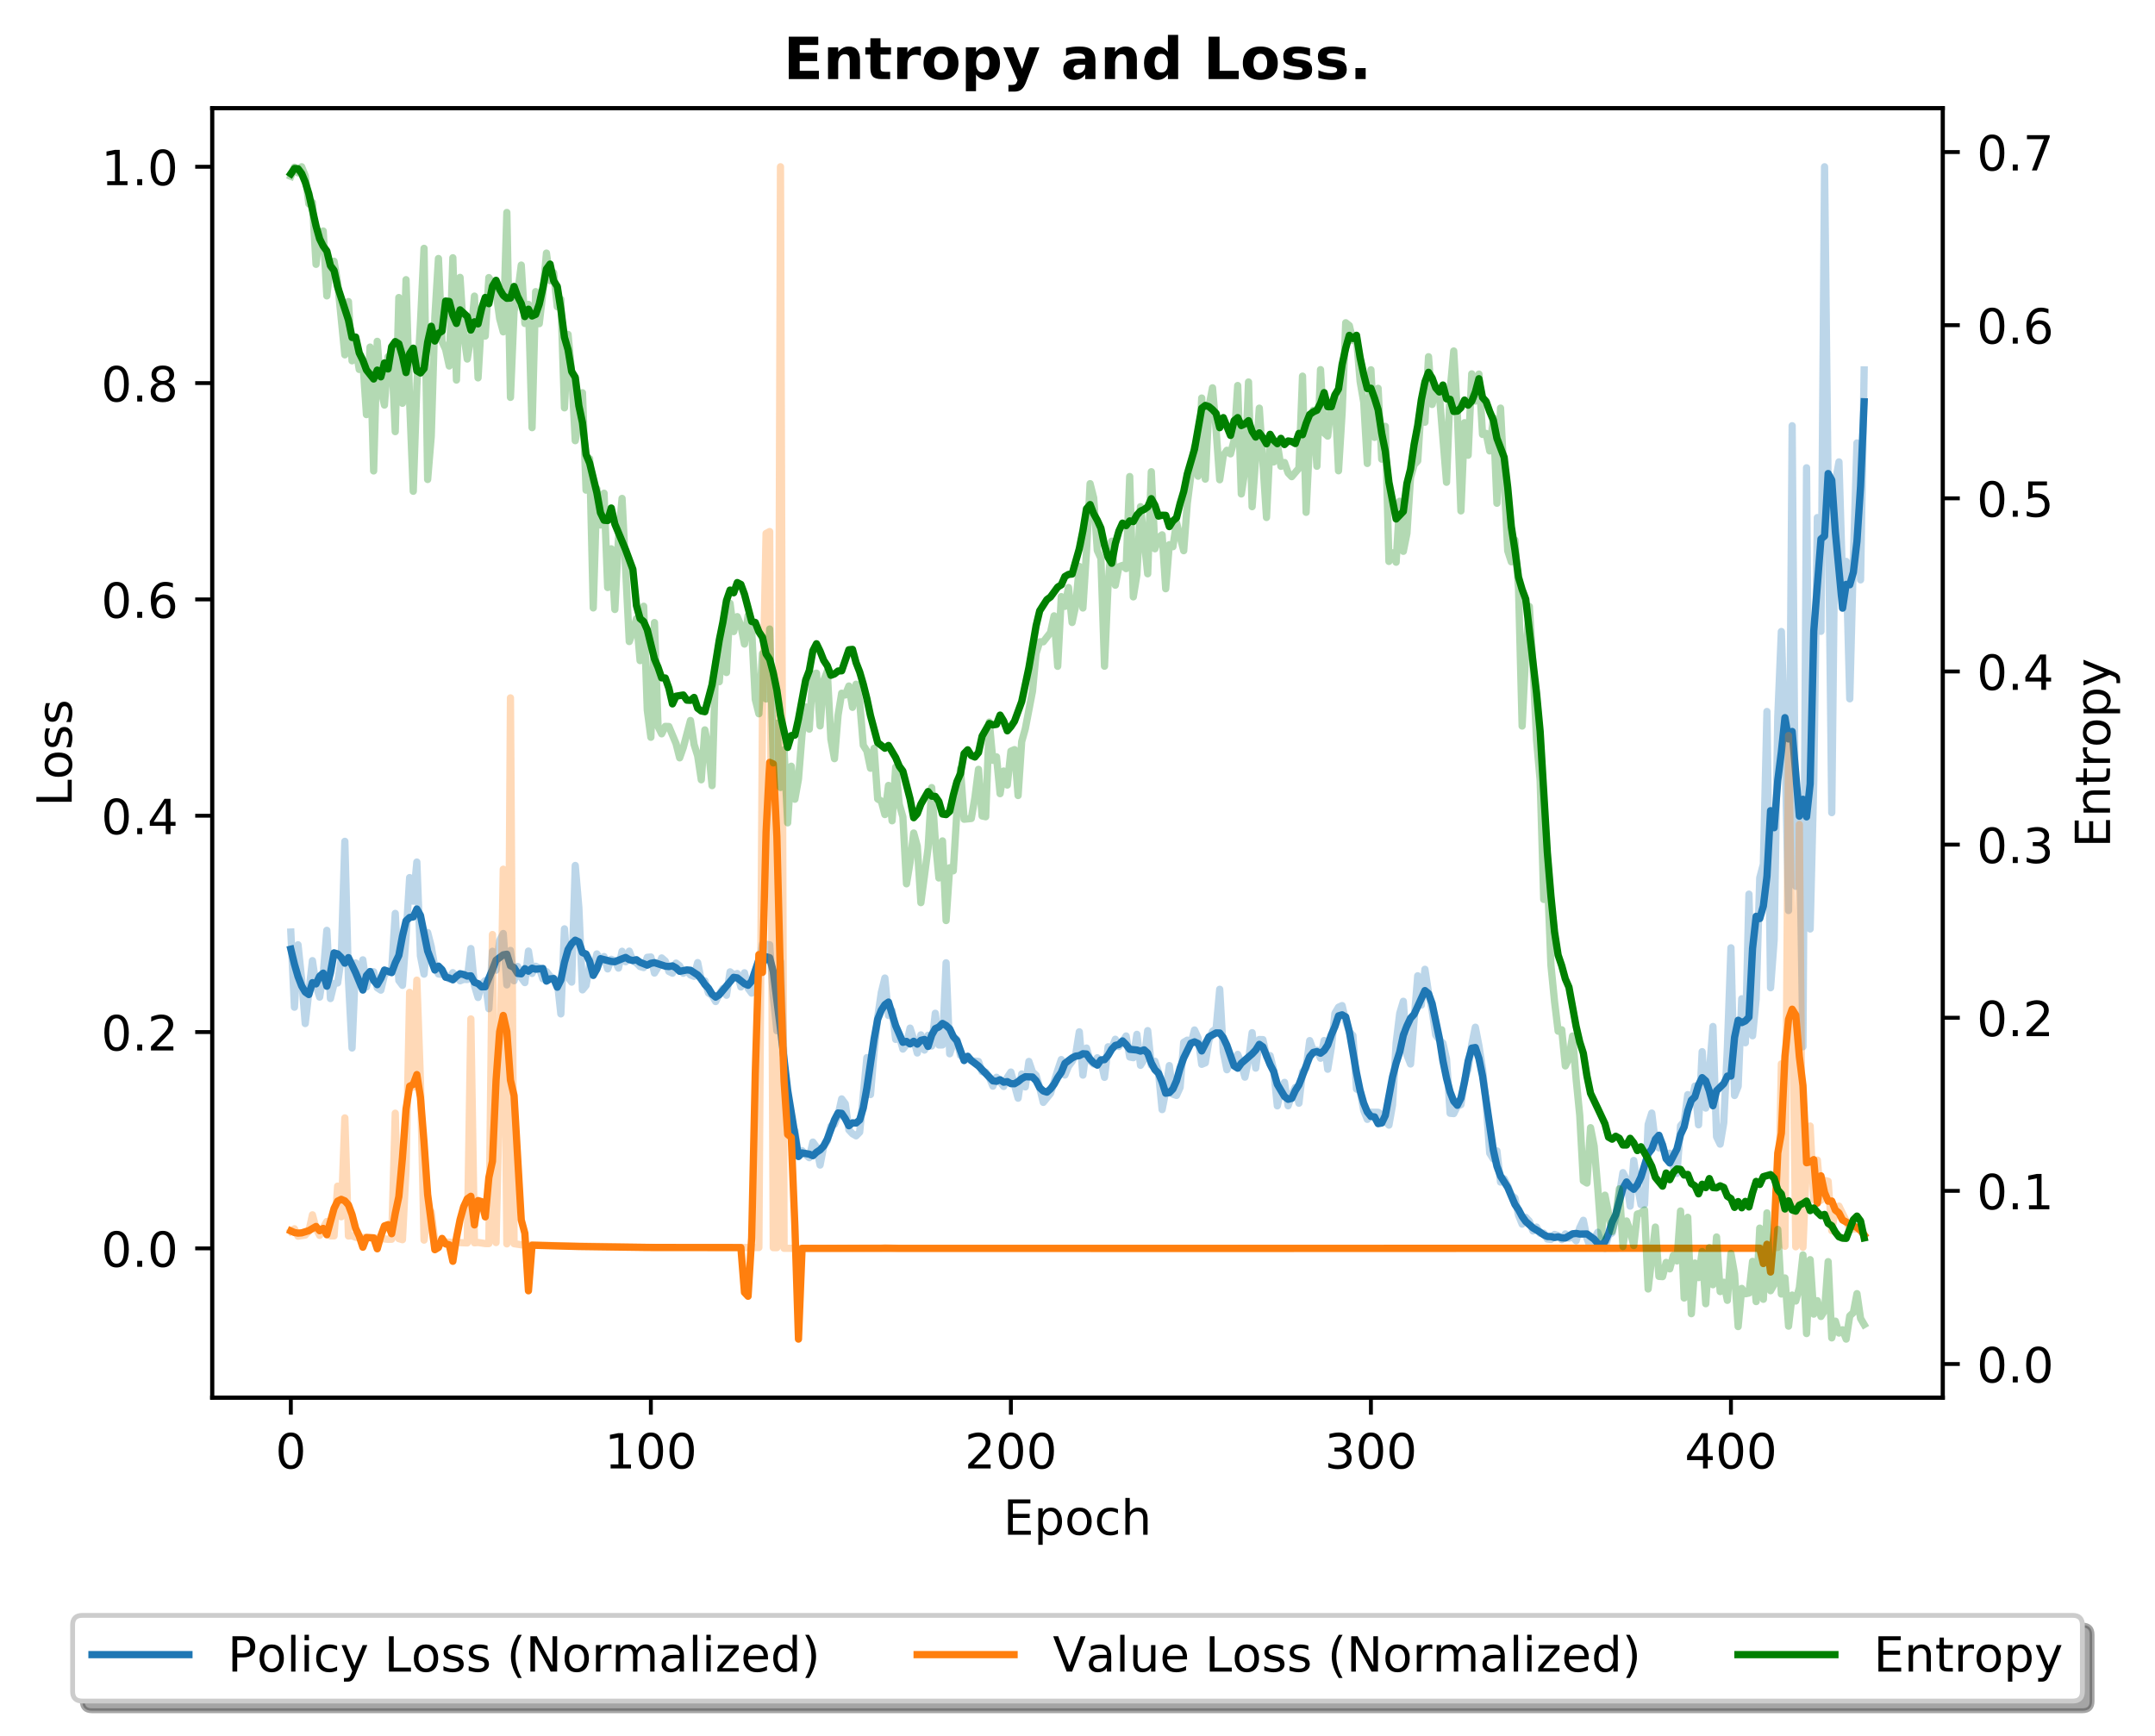 <?xml version="1.0" encoding="utf-8" standalone="no"?>
<!DOCTYPE svg PUBLIC "-//W3C//DTD SVG 1.1//EN"
  "http://www.w3.org/Graphics/SVG/1.1/DTD/svg11.dtd">
<!-- Created with matplotlib (https://matplotlib.org/) -->
<svg height="358.225pt" version="1.1" viewBox="0 0 444.683 358.225" width="444.683pt" xmlns="http://www.w3.org/2000/svg" xmlns:xlink="http://www.w3.org/1999/xlink">
 <defs>
  <style type="text/css">
*{stroke-linecap:butt;stroke-linejoin:round;}
  </style>
 </defs>
 <g id="figure_1">
  <g id="patch_1">
   <path d="M 0 358.225 
L 444.683 358.225 
L 444.683 0 
L 0 0 
z
" style="fill:#ffffff;"/>
  </g>
  <g id="axes_1">
   <g id="patch_2">
    <path d="M 43.781 288.43 
L 400.901 288.43 
L 400.901 22.318 
L 43.781 22.318 
z
" style="fill:#ffffff;"/>
   </g>
   <g id="matplotlib.axis_1">
    <g id="xtick_1">
     <g id="line2d_1">
      <defs>
       <path d="M 0 0 
L 0 3.5 
" id="m7036426f04" style="stroke:#000000;stroke-width:0.8;"/>
      </defs>
      <g>
       <use style="stroke:#000000;stroke-width:0.8;" x="60.014" xlink:href="#m7036426f04" y="288.43"/>
      </g>
     </g>
     <g id="text_1">
      <!-- 0 -->
      <defs>
       <path d="M 31.781 66.406 
Q 24.172 66.406 20.328 58.906 
Q 16.5 51.422 16.5 36.375 
Q 16.5 21.391 20.328 13.891 
Q 24.172 6.391 31.781 6.391 
Q 39.453 6.391 43.281 13.891 
Q 47.125 21.391 47.125 36.375 
Q 47.125 51.422 43.281 58.906 
Q 39.453 66.406 31.781 66.406 
z
M 31.781 74.219 
Q 44.047 74.219 50.516 64.516 
Q 56.984 54.828 56.984 36.375 
Q 56.984 17.969 50.516 8.266 
Q 44.047 -1.422 31.781 -1.422 
Q 19.531 -1.422 13.062 8.266 
Q 6.594 17.969 6.594 36.375 
Q 6.594 54.828 13.062 64.516 
Q 19.531 74.219 31.781 74.219 
z
" id="DejaVuSans-48"/>
      </defs>
      <g transform="translate(56.833 303.029)scale(0.1 -0.1)">
       <use xlink:href="#DejaVuSans-48"/>
      </g>
     </g>
    </g>
    <g id="xtick_2">
     <g id="line2d_2">
      <g>
       <use style="stroke:#000000;stroke-width:0.8;" x="134.306" xlink:href="#m7036426f04" y="288.43"/>
      </g>
     </g>
     <g id="text_2">
      <!-- 100 -->
      <defs>
       <path d="M 12.406 8.297 
L 28.516 8.297 
L 28.516 63.922 
L 10.984 60.406 
L 10.984 69.391 
L 28.422 72.906 
L 38.281 72.906 
L 38.281 8.297 
L 54.391 8.297 
L 54.391 0 
L 12.406 0 
z
" id="DejaVuSans-49"/>
      </defs>
      <g transform="translate(124.762 303.029)scale(0.1 -0.1)">
       <use xlink:href="#DejaVuSans-49"/>
       <use x="63.623" xlink:href="#DejaVuSans-48"/>
       <use x="127.246" xlink:href="#DejaVuSans-48"/>
      </g>
     </g>
    </g>
    <g id="xtick_3">
     <g id="line2d_3">
      <g>
       <use style="stroke:#000000;stroke-width:0.8;" x="208.597" xlink:href="#m7036426f04" y="288.43"/>
      </g>
     </g>
     <g id="text_3">
      <!-- 200 -->
      <defs>
       <path d="M 19.188 8.297 
L 53.609 8.297 
L 53.609 0 
L 7.328 0 
L 7.328 8.297 
Q 12.938 14.109 22.625 23.891 
Q 32.328 33.688 34.812 36.531 
Q 39.547 41.844 41.422 45.531 
Q 43.312 49.219 43.312 52.781 
Q 43.312 58.594 39.234 62.25 
Q 35.156 65.922 28.609 65.922 
Q 23.969 65.922 18.812 64.312 
Q 13.672 62.703 7.812 59.422 
L 7.812 69.391 
Q 13.766 71.781 18.938 73 
Q 24.125 74.219 28.422 74.219 
Q 39.75 74.219 46.484 68.547 
Q 53.219 62.891 53.219 53.422 
Q 53.219 48.922 51.531 44.891 
Q 49.859 40.875 45.406 35.406 
Q 44.188 33.984 37.641 27.219 
Q 31.109 20.453 19.188 8.297 
z
" id="DejaVuSans-50"/>
      </defs>
      <g transform="translate(199.054 303.029)scale(0.1 -0.1)">
       <use xlink:href="#DejaVuSans-50"/>
       <use x="63.623" xlink:href="#DejaVuSans-48"/>
       <use x="127.246" xlink:href="#DejaVuSans-48"/>
      </g>
     </g>
    </g>
    <g id="xtick_4">
     <g id="line2d_4">
      <g>
       <use style="stroke:#000000;stroke-width:0.8;" x="282.889" xlink:href="#m7036426f04" y="288.43"/>
      </g>
     </g>
     <g id="text_4">
      <!-- 300 -->
      <defs>
       <path d="M 40.578 39.312 
Q 47.656 37.797 51.625 33 
Q 55.609 28.219 55.609 21.188 
Q 55.609 10.406 48.188 4.484 
Q 40.766 -1.422 27.094 -1.422 
Q 22.516 -1.422 17.656 -0.516 
Q 12.797 0.391 7.625 2.203 
L 7.625 11.719 
Q 11.719 9.328 16.594 8.109 
Q 21.484 6.891 26.812 6.891 
Q 36.078 6.891 40.938 10.547 
Q 45.797 14.203 45.797 21.188 
Q 45.797 27.641 41.281 31.266 
Q 36.766 34.906 28.719 34.906 
L 20.219 34.906 
L 20.219 43.016 
L 29.109 43.016 
Q 36.375 43.016 40.234 45.922 
Q 44.094 48.828 44.094 54.297 
Q 44.094 59.906 40.109 62.906 
Q 36.141 65.922 28.719 65.922 
Q 24.656 65.922 20.016 65.031 
Q 15.375 64.156 9.812 62.312 
L 9.812 71.094 
Q 15.438 72.656 20.344 73.438 
Q 25.25 74.219 29.594 74.219 
Q 40.828 74.219 47.359 69.109 
Q 53.906 64.016 53.906 55.328 
Q 53.906 49.266 50.438 45.094 
Q 46.969 40.922 40.578 39.312 
z
" id="DejaVuSans-51"/>
      </defs>
      <g transform="translate(273.345 303.029)scale(0.1 -0.1)">
       <use xlink:href="#DejaVuSans-51"/>
       <use x="63.623" xlink:href="#DejaVuSans-48"/>
       <use x="127.246" xlink:href="#DejaVuSans-48"/>
      </g>
     </g>
    </g>
    <g id="xtick_5">
     <g id="line2d_5">
      <g>
       <use style="stroke:#000000;stroke-width:0.8;" x="357.181" xlink:href="#m7036426f04" y="288.43"/>
      </g>
     </g>
     <g id="text_5">
      <!-- 400 -->
      <defs>
       <path d="M 37.797 64.312 
L 12.891 25.391 
L 37.797 25.391 
z
M 35.203 72.906 
L 47.609 72.906 
L 47.609 25.391 
L 58.016 25.391 
L 58.016 17.188 
L 47.609 17.188 
L 47.609 0 
L 37.797 0 
L 37.797 17.188 
L 4.891 17.188 
L 4.891 26.703 
z
" id="DejaVuSans-52"/>
      </defs>
      <g transform="translate(347.637 303.029)scale(0.1 -0.1)">
       <use xlink:href="#DejaVuSans-52"/>
       <use x="63.623" xlink:href="#DejaVuSans-48"/>
       <use x="127.246" xlink:href="#DejaVuSans-48"/>
      </g>
     </g>
    </g>
    <g id="text_6">
     <!-- Epoch -->
     <defs>
      <path d="M 9.812 72.906 
L 55.906 72.906 
L 55.906 64.594 
L 19.672 64.594 
L 19.672 43.016 
L 54.391 43.016 
L 54.391 34.719 
L 19.672 34.719 
L 19.672 8.297 
L 56.781 8.297 
L 56.781 0 
L 9.812 0 
z
" id="DejaVuSans-69"/>
      <path d="M 18.109 8.203 
L 18.109 -20.797 
L 9.078 -20.797 
L 9.078 54.688 
L 18.109 54.688 
L 18.109 46.391 
Q 20.953 51.266 25.266 53.625 
Q 29.594 56 35.594 56 
Q 45.562 56 51.781 48.094 
Q 58.016 40.188 58.016 27.297 
Q 58.016 14.406 51.781 6.484 
Q 45.562 -1.422 35.594 -1.422 
Q 29.594 -1.422 25.266 0.953 
Q 20.953 3.328 18.109 8.203 
z
M 48.688 27.297 
Q 48.688 37.203 44.609 42.844 
Q 40.531 48.484 33.406 48.484 
Q 26.266 48.484 22.188 42.844 
Q 18.109 37.203 18.109 27.297 
Q 18.109 17.391 22.188 11.75 
Q 26.266 6.109 33.406 6.109 
Q 40.531 6.109 44.609 11.75 
Q 48.688 17.391 48.688 27.297 
z
" id="DejaVuSans-112"/>
      <path d="M 30.609 48.391 
Q 23.391 48.391 19.188 42.75 
Q 14.984 37.109 14.984 27.297 
Q 14.984 17.484 19.156 11.844 
Q 23.344 6.203 30.609 6.203 
Q 37.797 6.203 41.984 11.859 
Q 46.188 17.531 46.188 27.297 
Q 46.188 37.016 41.984 42.703 
Q 37.797 48.391 30.609 48.391 
z
M 30.609 56 
Q 42.328 56 49.016 48.375 
Q 55.719 40.766 55.719 27.297 
Q 55.719 13.875 49.016 6.219 
Q 42.328 -1.422 30.609 -1.422 
Q 18.844 -1.422 12.172 6.219 
Q 5.516 13.875 5.516 27.297 
Q 5.516 40.766 12.172 48.375 
Q 18.844 56 30.609 56 
z
" id="DejaVuSans-111"/>
      <path d="M 48.781 52.594 
L 48.781 44.188 
Q 44.969 46.297 41.141 47.344 
Q 37.312 48.391 33.406 48.391 
Q 24.656 48.391 19.812 42.844 
Q 14.984 37.312 14.984 27.297 
Q 14.984 17.281 19.812 11.734 
Q 24.656 6.203 33.406 6.203 
Q 37.312 6.203 41.141 7.25 
Q 44.969 8.297 48.781 10.406 
L 48.781 2.094 
Q 45.016 0.344 40.984 -0.531 
Q 36.969 -1.422 32.422 -1.422 
Q 20.062 -1.422 12.781 6.344 
Q 5.516 14.109 5.516 27.297 
Q 5.516 40.672 12.859 48.328 
Q 20.219 56 33.016 56 
Q 37.156 56 41.109 55.141 
Q 45.062 54.297 48.781 52.594 
z
" id="DejaVuSans-99"/>
      <path d="M 54.891 33.016 
L 54.891 0 
L 45.906 0 
L 45.906 32.719 
Q 45.906 40.484 42.875 44.328 
Q 39.844 48.188 33.797 48.188 
Q 26.516 48.188 22.312 43.547 
Q 18.109 38.922 18.109 30.906 
L 18.109 0 
L 9.078 0 
L 9.078 75.984 
L 18.109 75.984 
L 18.109 46.188 
Q 21.344 51.125 25.703 53.562 
Q 30.078 56 35.797 56 
Q 45.219 56 50.047 50.172 
Q 54.891 44.344 54.891 33.016 
z
" id="DejaVuSans-104"/>
     </defs>
     <g transform="translate(207.03 316.707)scale(0.1 -0.1)">
      <use xlink:href="#DejaVuSans-69"/>
      <use x="63.184" xlink:href="#DejaVuSans-112"/>
      <use x="126.66" xlink:href="#DejaVuSans-111"/>
      <use x="187.842" xlink:href="#DejaVuSans-99"/>
      <use x="242.822" xlink:href="#DejaVuSans-104"/>
     </g>
    </g>
   </g>
   <g id="matplotlib.axis_2">
    <g id="ytick_1">
     <g id="line2d_6">
      <defs>
       <path d="M 0 0 
L -3.5 0 
" id="m5212ef3cd2" style="stroke:#000000;stroke-width:0.8;"/>
      </defs>
      <g>
       <use style="stroke:#000000;stroke-width:0.8;" x="43.781" xlink:href="#m5212ef3cd2" y="257.614"/>
      </g>
     </g>
     <g id="text_7">
      <!-- 0.0 -->
      <defs>
       <path d="M 10.688 12.406 
L 21 12.406 
L 21 0 
L 10.688 0 
z
" id="DejaVuSans-46"/>
      </defs>
      <g transform="translate(20.878 261.413)scale(0.1 -0.1)">
       <use xlink:href="#DejaVuSans-48"/>
       <use x="63.623" xlink:href="#DejaVuSans-46"/>
       <use x="95.41" xlink:href="#DejaVuSans-48"/>
      </g>
     </g>
    </g>
    <g id="ytick_2">
     <g id="line2d_7">
      <g>
       <use style="stroke:#000000;stroke-width:0.8;" x="43.781" xlink:href="#m5212ef3cd2" y="212.974"/>
      </g>
     </g>
     <g id="text_8">
      <!-- 0.2 -->
      <g transform="translate(20.878 216.773)scale(0.1 -0.1)">
       <use xlink:href="#DejaVuSans-48"/>
       <use x="63.623" xlink:href="#DejaVuSans-46"/>
       <use x="95.41" xlink:href="#DejaVuSans-50"/>
      </g>
     </g>
    </g>
    <g id="ytick_3">
     <g id="line2d_8">
      <g>
       <use style="stroke:#000000;stroke-width:0.8;" x="43.781" xlink:href="#m5212ef3cd2" y="168.334"/>
      </g>
     </g>
     <g id="text_9">
      <!-- 0.4 -->
      <g transform="translate(20.878 172.133)scale(0.1 -0.1)">
       <use xlink:href="#DejaVuSans-48"/>
       <use x="63.623" xlink:href="#DejaVuSans-46"/>
       <use x="95.41" xlink:href="#DejaVuSans-52"/>
      </g>
     </g>
    </g>
    <g id="ytick_4">
     <g id="line2d_9">
      <g>
       <use style="stroke:#000000;stroke-width:0.8;" x="43.781" xlink:href="#m5212ef3cd2" y="123.694"/>
      </g>
     </g>
     <g id="text_10">
      <!-- 0.6 -->
      <defs>
       <path d="M 33.016 40.375 
Q 26.375 40.375 22.484 35.828 
Q 18.609 31.297 18.609 23.391 
Q 18.609 15.531 22.484 10.953 
Q 26.375 6.391 33.016 6.391 
Q 39.656 6.391 43.531 10.953 
Q 47.406 15.531 47.406 23.391 
Q 47.406 31.297 43.531 35.828 
Q 39.656 40.375 33.016 40.375 
z
M 52.594 71.297 
L 52.594 62.312 
Q 48.875 64.062 45.094 64.984 
Q 41.312 65.922 37.594 65.922 
Q 27.828 65.922 22.672 59.328 
Q 17.531 52.734 16.797 39.406 
Q 19.672 43.656 24.016 45.922 
Q 28.375 48.188 33.594 48.188 
Q 44.578 48.188 50.953 41.516 
Q 57.328 34.859 57.328 23.391 
Q 57.328 12.156 50.688 5.359 
Q 44.047 -1.422 33.016 -1.422 
Q 20.359 -1.422 13.672 8.266 
Q 6.984 17.969 6.984 36.375 
Q 6.984 53.656 15.188 63.938 
Q 23.391 74.219 37.203 74.219 
Q 40.922 74.219 44.703 73.484 
Q 48.484 72.75 52.594 71.297 
z
" id="DejaVuSans-54"/>
      </defs>
      <g transform="translate(20.878 127.493)scale(0.1 -0.1)">
       <use xlink:href="#DejaVuSans-48"/>
       <use x="63.623" xlink:href="#DejaVuSans-46"/>
       <use x="95.41" xlink:href="#DejaVuSans-54"/>
      </g>
     </g>
    </g>
    <g id="ytick_5">
     <g id="line2d_10">
      <g>
       <use style="stroke:#000000;stroke-width:0.8;" x="43.781" xlink:href="#m5212ef3cd2" y="79.054"/>
      </g>
     </g>
     <g id="text_11">
      <!-- 0.8 -->
      <defs>
       <path d="M 31.781 34.625 
Q 24.75 34.625 20.719 30.859 
Q 16.703 27.094 16.703 20.516 
Q 16.703 13.922 20.719 10.156 
Q 24.75 6.391 31.781 6.391 
Q 38.812 6.391 42.859 10.172 
Q 46.922 13.969 46.922 20.516 
Q 46.922 27.094 42.891 30.859 
Q 38.875 34.625 31.781 34.625 
z
M 21.922 38.812 
Q 15.578 40.375 12.031 44.719 
Q 8.5 49.078 8.5 55.328 
Q 8.5 64.062 14.719 69.141 
Q 20.953 74.219 31.781 74.219 
Q 42.672 74.219 48.875 69.141 
Q 55.078 64.062 55.078 55.328 
Q 55.078 49.078 51.531 44.719 
Q 48 40.375 41.703 38.812 
Q 48.828 37.156 52.797 32.312 
Q 56.781 27.484 56.781 20.516 
Q 56.781 9.906 50.312 4.234 
Q 43.844 -1.422 31.781 -1.422 
Q 19.734 -1.422 13.25 4.234 
Q 6.781 9.906 6.781 20.516 
Q 6.781 27.484 10.781 32.312 
Q 14.797 37.156 21.922 38.812 
z
M 18.312 54.391 
Q 18.312 48.734 21.844 45.562 
Q 25.391 42.391 31.781 42.391 
Q 38.141 42.391 41.719 45.562 
Q 45.312 48.734 45.312 54.391 
Q 45.312 60.062 41.719 63.234 
Q 38.141 66.406 31.781 66.406 
Q 25.391 66.406 21.844 63.234 
Q 18.312 60.062 18.312 54.391 
z
" id="DejaVuSans-56"/>
      </defs>
      <g transform="translate(20.878 82.853)scale(0.1 -0.1)">
       <use xlink:href="#DejaVuSans-48"/>
       <use x="63.623" xlink:href="#DejaVuSans-46"/>
       <use x="95.41" xlink:href="#DejaVuSans-56"/>
      </g>
     </g>
    </g>
    <g id="ytick_6">
     <g id="line2d_11">
      <g>
       <use style="stroke:#000000;stroke-width:0.8;" x="43.781" xlink:href="#m5212ef3cd2" y="34.414"/>
      </g>
     </g>
     <g id="text_12">
      <!-- 1.0 -->
      <g transform="translate(20.878 38.213)scale(0.1 -0.1)">
       <use xlink:href="#DejaVuSans-49"/>
       <use x="63.623" xlink:href="#DejaVuSans-46"/>
       <use x="95.41" xlink:href="#DejaVuSans-48"/>
      </g>
     </g>
    </g>
    <g id="text_13">
     <!-- Loss -->
     <defs>
      <path d="M 9.812 72.906 
L 19.672 72.906 
L 19.672 8.297 
L 55.172 8.297 
L 55.172 0 
L 9.812 0 
z
" id="DejaVuSans-76"/>
      <path d="M 44.281 53.078 
L 44.281 44.578 
Q 40.484 46.531 36.375 47.5 
Q 32.281 48.484 27.875 48.484 
Q 21.188 48.484 17.844 46.438 
Q 14.5 44.391 14.5 40.281 
Q 14.5 37.156 16.891 35.375 
Q 19.281 33.594 26.516 31.984 
L 29.594 31.297 
Q 39.156 29.25 43.188 25.516 
Q 47.219 21.781 47.219 15.094 
Q 47.219 7.469 41.188 3.016 
Q 35.156 -1.422 24.609 -1.422 
Q 20.219 -1.422 15.453 -0.562 
Q 10.688 0.297 5.422 2 
L 5.422 11.281 
Q 10.406 8.688 15.234 7.391 
Q 20.062 6.109 24.812 6.109 
Q 31.156 6.109 34.562 8.281 
Q 37.984 10.453 37.984 14.406 
Q 37.984 18.062 35.516 20.016 
Q 33.062 21.969 24.703 23.781 
L 21.578 24.516 
Q 13.234 26.266 9.516 29.906 
Q 5.812 33.547 5.812 39.891 
Q 5.812 47.609 11.281 51.797 
Q 16.75 56 26.812 56 
Q 31.781 56 36.172 55.266 
Q 40.578 54.547 44.281 53.078 
z
" id="DejaVuSans-115"/>
     </defs>
     <g transform="translate(14.798 166.428)rotate(-90)scale(0.1 -0.1)">
      <use xlink:href="#DejaVuSans-76"/>
      <use x="55.697" xlink:href="#DejaVuSans-111"/>
      <use x="116.879" xlink:href="#DejaVuSans-115"/>
      <use x="168.979" xlink:href="#DejaVuSans-115"/>
     </g>
    </g>
   </g>
   <g id="line2d_12">
    <path clip-path="url(#pfbc9b0a812)" d="M 60.014 192.338 
L 60.757 207.845 
L 61.5 194.965 
L 62.243 202.041 
L 62.986 211.214 
L 64.471 198.236 
L 65.214 203.314 
L 65.957 205.759 
L 66.7 201.029 
L 67.443 191.982 
L 68.186 206.062 
L 68.929 203.007 
L 69.672 202.837 
L 70.415 197.719 
L 71.158 173.619 
L 71.901 202.183 
L 72.644 216.261 
L 73.386 198.707 
L 74.129 202.118 
L 74.872 198.072 
L 75.615 203.671 
L 76.358 200.509 
L 77.101 200.53 
L 77.844 203.825 
L 78.587 204.322 
L 79.33 201.168 
L 80.073 200.49 
L 80.816 200.198 
L 81.559 188.487 
L 82.301 202.331 
L 83.044 203.329 
L 83.787 193.158 
L 84.53 181.097 
L 85.273 185.969 
L 86.016 177.89 
L 86.759 197.261 
L 87.502 201.018 
L 88.245 192.428 
L 88.988 195.323 
L 89.731 199.626 
L 90.474 200.984 
L 91.216 201.069 
L 91.959 201.283 
L 92.702 202.002 
L 93.445 200.714 
L 94.188 201.441 
L 94.931 202.397 
L 95.674 202.101 
L 96.417 202.131 
L 97.16 195.742 
L 97.903 203.411 
L 98.646 205.838 
L 99.389 203.049 
L 100.131 202.357 
L 100.874 208.152 
L 101.617 196.303 
L 102.36 200.208 
L 103.103 194.079 
L 103.846 192.639 
L 104.589 203.238 
L 105.332 196.128 
L 106.075 202.386 
L 106.818 199.444 
L 107.561 201.739 
L 108.304 202.768 
L 109.046 196.26 
L 109.789 200.873 
L 110.532 199.39 
L 111.275 199.777 
L 112.018 201.986 
L 112.761 200.493 
L 113.504 201.433 
L 114.99 202.434 
L 115.733 209.222 
L 116.476 191.677 
L 117.219 201.671 
L 117.961 202.664 
L 118.704 178.597 
L 119.447 187.293 
L 120.19 204.268 
L 120.933 203.351 
L 121.676 199.105 
L 122.419 199.954 
L 123.162 196.847 
L 123.905 197.987 
L 124.648 197.396 
L 125.391 199.943 
L 126.134 197.965 
L 126.876 198.252 
L 127.619 199.778 
L 128.362 196.303 
L 129.105 198.465 
L 129.848 196.277 
L 130.591 198.237 
L 131.334 198.716 
L 132.077 199.452 
L 132.82 199.668 
L 133.563 197.553 
L 134.306 197.483 
L 135.049 200.795 
L 135.791 199.574 
L 136.534 197.68 
L 137.277 198.323 
L 138.02 200.458 
L 138.763 200.825 
L 139.506 198.744 
L 140.249 199.3 
L 140.992 200.839 
L 141.735 200.376 
L 142.478 201.187 
L 143.221 201.471 
L 143.964 198.64 
L 144.706 202.218 
L 145.449 202.41 
L 146.192 204.901 
L 146.935 205.403 
L 147.678 206.678 
L 148.421 205.149 
L 149.164 204.008 
L 149.907 205.38 
L 150.65 200.549 
L 151.393 201.144 
L 152.136 200.894 
L 152.879 203.667 
L 153.621 200.742 
L 154.364 203.935 
L 155.107 204.935 
L 155.85 203.002 
L 156.593 199.293 
L 157.336 194.789 
L 158.822 194.963 
L 159.565 205.586 
L 160.308 212.703 
L 161.051 198.378 
L 161.794 219.474 
L 162.536 228.939 
L 163.279 234.33 
L 164.022 233.327 
L 164.765 238.369 
L 165.508 237.445 
L 166.251 238.259 
L 166.994 238.897 
L 167.737 235.678 
L 168.48 236.725 
L 169.223 240.417 
L 169.966 236.573 
L 170.709 235.43 
L 171.451 232.399 
L 172.194 231.997 
L 172.937 230.111 
L 173.68 226.768 
L 174.423 227.775 
L 175.166 233.162 
L 175.909 233.957 
L 176.652 234.385 
L 177.395 233.621 
L 178.881 218.252 
L 179.624 225.871 
L 180.366 217.056 
L 181.109 209.924 
L 181.852 204.834 
L 182.595 201.822 
L 183.338 209.554 
L 184.081 208.56 
L 184.824 214.487 
L 185.567 213.806 
L 186.31 216.485 
L 187.053 215.553 
L 187.796 212.158 
L 188.539 214.45 
L 189.281 217.294 
L 190.024 213.554 
L 190.767 216.692 
L 191.51 213.635 
L 192.253 215.858 
L 192.996 209.091 
L 193.739 215.645 
L 194.482 215.629 
L 195.225 198.68 
L 195.968 217.456 
L 196.711 215.149 
L 197.454 214.533 
L 198.196 217.792 
L 200.425 218.891 
L 201.911 219.043 
L 202.654 221.139 
L 203.397 221.238 
L 204.14 222.326 
L 204.883 224.134 
L 205.626 222.302 
L 207.111 224.195 
L 207.854 222.337 
L 208.597 221.224 
L 210.083 226.618 
L 210.826 221.628 
L 211.569 224.292 
L 212.312 219.036 
L 213.055 221.232 
L 213.798 221.895 
L 214.541 224.474 
L 215.284 227.483 
L 216.769 225.641 
L 218.255 220.866 
L 218.998 218.651 
L 219.741 221.839 
L 220.484 220.051 
L 221.227 219.034 
L 221.97 217.544 
L 222.713 212.922 
L 223.456 221.855 
L 224.199 216.271 
L 224.941 218.909 
L 225.684 219.564 
L 226.427 218.277 
L 227.17 219.064 
L 227.913 222.314 
L 228.656 216.013 
L 229.399 216.367 
L 230.142 214.46 
L 230.885 215.945 
L 231.628 214.992 
L 232.371 213.781 
L 233.114 218.114 
L 233.856 218.263 
L 234.599 213.442 
L 235.342 219.835 
L 236.085 218.67 
L 236.828 212.678 
L 237.571 219.807 
L 238.314 218.99 
L 239.057 221.304 
L 239.8 228.975 
L 240.543 225.228 
L 241.286 219.896 
L 242.029 225.793 
L 242.771 226.047 
L 243.514 224.398 
L 244.257 215.082 
L 245 214.642 
L 245.743 215.374 
L 246.486 212.544 
L 247.229 214.191 
L 247.972 219.629 
L 248.715 219.325 
L 249.458 214.768 
L 250.201 212.816 
L 250.944 212.268 
L 251.686 204.146 
L 252.429 217.08 
L 253.172 220.749 
L 253.915 219.212 
L 254.658 218.731 
L 255.401 217.581 
L 256.144 219.513 
L 256.887 222.274 
L 257.63 218.763 
L 258.373 213.101 
L 259.116 220.411 
L 259.859 214.516 
L 260.601 214.534 
L 261.344 218.007 
L 262.087 217.832 
L 262.83 220.846 
L 263.573 228.203 
L 264.316 224.962 
L 265.059 223.357 
L 265.802 228.188 
L 266.545 225.953 
L 267.288 224.395 
L 268.031 227.658 
L 268.774 221.215 
L 269.516 220.351 
L 270.259 214.74 
L 271.002 216.8 
L 271.745 216.727 
L 272.488 218.378 
L 273.231 214.717 
L 273.974 220.646 
L 274.717 216.192 
L 275.46 209.101 
L 276.203 207.847 
L 276.946 207.515 
L 277.689 210.698 
L 278.431 212.945 
L 279.174 213.686 
L 279.917 224.728 
L 280.66 225.089 
L 281.403 229.155 
L 282.146 230.99 
L 282.889 229.509 
L 284.375 229.525 
L 285.118 230.009 
L 285.861 231.389 
L 286.604 232.175 
L 287.346 228.027 
L 288.089 215.219 
L 288.832 209.117 
L 289.575 206.623 
L 290.318 217.708 
L 291.061 219.565 
L 292.547 201.359 
L 293.29 207.416 
L 294.033 200.024 
L 294.776 204.882 
L 295.519 208.505 
L 296.261 213.575 
L 297.004 214.568 
L 297.747 215.276 
L 298.49 218.564 
L 299.233 229.732 
L 299.976 229.796 
L 300.719 228.287 
L 301.462 227.952 
L 302.205 222.988 
L 302.948 220.532 
L 303.691 215.556 
L 304.434 211.974 
L 305.176 215.782 
L 305.919 220.573 
L 306.662 227.803 
L 307.405 237.966 
L 308.148 239.145 
L 308.891 237.5 
L 309.634 243.933 
L 310.377 243.262 
L 311.12 244.721 
L 311.863 246.626 
L 312.606 247.239 
L 313.349 250.776 
L 314.091 252.608 
L 314.834 251.218 
L 315.577 251.999 
L 316.32 254.01 
L 317.063 253.211 
L 317.806 254.509 
L 318.549 254.461 
L 319.292 255.678 
L 320.035 255.762 
L 320.778 254.738 
L 321.521 254.97 
L 322.264 255.809 
L 323.006 254.626 
L 323.749 255.504 
L 324.492 255.177 
L 325.235 256.051 
L 325.978 253.368 
L 326.721 251.816 
L 327.464 255.53 
L 328.207 257.449 
L 328.95 255.727 
L 329.693 254.29 
L 330.436 256.657 
L 331.179 257.614 
L 331.921 254.91 
L 332.664 254.412 
L 333.407 251.106 
L 334.893 241.977 
L 335.636 243.457 
L 336.379 248.895 
L 337.122 239.471 
L 337.865 244.422 
L 338.608 248.583 
L 339.351 248.529 
L 340.094 232.057 
L 340.836 229.69 
L 341.579 235.785 
L 342.322 236.875 
L 343.065 236.306 
L 343.808 239.078 
L 344.551 237.982 
L 345.294 240.809 
L 346.037 242.141 
L 346.78 232.312 
L 347.523 231.428 
L 348.266 225.887 
L 349.009 227.548 
L 349.751 224.105 
L 350.494 232.115 
L 351.237 217.022 
L 351.98 228.659 
L 352.723 221.35 
L 353.466 211.827 
L 354.209 234.578 
L 354.952 236.103 
L 355.695 231.71 
L 356.438 216.309 
L 357.181 195.589 
L 357.924 226.063 
L 358.666 224.178 
L 359.409 206.102 
L 360.152 215.177 
L 360.895 184.517 
L 361.638 213.736 
L 362.381 206.157 
L 363.124 181.149 
L 363.867 178.321 
L 364.61 146.824 
L 365.353 203.832 
L 366.096 193.974 
L 366.839 148.03 
L 367.581 130.317 
L 368.324 153.395 
L 369.067 187.895 
L 369.81 87.852 
L 370.553 182.896 
L 371.296 168.847 
L 372.039 216 
L 372.782 96.531 
L 373.525 191.702 
L 374.268 161.133 
L 375.011 106.808 
L 375.754 130.28 
L 376.496 34.414 
L 377.982 167.699 
L 378.725 99.509 
L 379.468 95.317 
L 380.211 119.954 
L 380.954 115.856 
L 381.697 144.207 
L 382.44 115.224 
L 383.183 91.405 
L 383.926 119.657 
L 384.669 76.339 
L 384.669 76.339 
" style="fill:none;stroke:#1f77b4;stroke-linecap:square;stroke-opacity:0.3;stroke-width:1.5;"/>
   </g>
   <g id="line2d_13">
    <path clip-path="url(#pfbc9b0a812)" d="M 60.014 195.875 
L 60.757 198.973 
L 61.5 201.521 
L 62.243 203.456 
L 62.986 204.714 
L 63.729 205.231 
L 64.471 202.777 
L 65.214 203.034 
L 65.957 201.449 
L 66.7 200.812 
L 67.443 203.513 
L 68.186 200.736 
L 68.929 196.634 
L 69.672 196.852 
L 70.415 197.582 
L 71.158 198.761 
L 71.901 197.611 
L 73.386 200.722 
L 74.872 204.307 
L 75.615 201.32 
L 76.358 200.485 
L 77.101 202.313 
L 77.844 203.192 
L 78.587 201.913 
L 79.33 200.178 
L 80.816 200.709 
L 81.559 198.69 
L 82.301 197.147 
L 83.044 193.175 
L 83.787 190.021 
L 84.53 189.327 
L 85.273 189.212 
L 86.016 187.582 
L 86.759 188.896 
L 88.245 196.252 
L 89.731 200.169 
L 90.474 199.368 
L 91.216 200.106 
L 91.959 201.661 
L 92.702 201.807 
L 93.445 202.193 
L 94.188 201.482 
L 94.931 200.936 
L 95.674 201.093 
L 96.417 201.414 
L 97.16 201.373 
L 97.903 202.718 
L 98.646 202.973 
L 99.389 203.651 
L 100.131 203.623 
L 101.617 200.084 
L 102.36 198.154 
L 103.846 197.04 
L 104.589 196.911 
L 105.332 199.282 
L 106.075 199.664 
L 106.818 200.875 
L 107.561 200.96 
L 108.304 199.891 
L 109.046 200.414 
L 109.789 199.799 
L 110.532 200.004 
L 112.018 199.852 
L 112.761 202.458 
L 113.504 202.006 
L 114.247 201.93 
L 114.99 203.716 
L 115.733 202.222 
L 116.476 198.593 
L 117.219 195.954 
L 117.961 194.724 
L 118.704 194.013 
L 119.447 194.371 
L 120.19 196.572 
L 120.933 196.878 
L 121.676 198.409 
L 122.419 201.283 
L 123.162 199.978 
L 123.905 197.832 
L 126.134 198.402 
L 126.876 198.459 
L 128.362 197.856 
L 129.105 197.577 
L 129.848 198.034 
L 130.591 198.207 
L 131.334 198.042 
L 132.077 198.583 
L 133.563 199.166 
L 134.306 198.786 
L 135.049 198.653 
L 137.277 199.372 
L 138.02 199.452 
L 138.763 199.313 
L 139.506 199.728 
L 140.249 200.44 
L 141.735 200.154 
L 142.478 200.223 
L 143.964 201.189 
L 144.706 202.012 
L 145.449 203.145 
L 146.192 203.93 
L 146.935 205.157 
L 147.678 205.76 
L 148.421 205.267 
L 151.393 201.678 
L 152.136 201.794 
L 153.621 202.987 
L 154.364 203.322 
L 155.107 202.466 
L 156.593 198.029 
L 157.336 198.943 
L 158.079 197.422 
L 158.822 197.632 
L 159.565 200.49 
L 161.051 212.33 
L 162.536 224.991 
L 164.765 238.661 
L 165.508 237.921 
L 166.994 238.169 
L 167.737 238.487 
L 168.48 237.775 
L 169.223 237.291 
L 169.966 236.488 
L 170.709 235.072 
L 172.194 231.093 
L 172.937 229.669 
L 173.68 229.748 
L 174.423 230.844 
L 175.166 232.305 
L 175.909 231.711 
L 176.652 231.74 
L 177.395 231.102 
L 178.138 228.632 
L 178.881 224.507 
L 180.366 214.411 
L 181.109 210.338 
L 181.852 208.465 
L 182.595 207.321 
L 183.338 206.784 
L 184.824 211.666 
L 186.31 215.087 
L 187.053 214.901 
L 187.796 215.428 
L 188.539 214.878 
L 189.281 215.462 
L 190.024 214.678 
L 190.767 214.5 
L 191.51 215.944 
L 192.253 213.592 
L 192.996 212.266 
L 193.739 211.924 
L 194.482 211.195 
L 195.225 211.618 
L 195.968 212.3 
L 196.711 213.889 
L 197.454 214.769 
L 198.939 218.853 
L 199.682 217.967 
L 200.425 218.844 
L 201.911 219.976 
L 204.883 223.041 
L 205.626 223.128 
L 206.369 222.811 
L 207.111 223.318 
L 207.854 223.201 
L 208.597 223.617 
L 209.34 223.637 
L 210.083 223.196 
L 210.826 222.584 
L 211.569 222.189 
L 213.055 222.246 
L 213.798 223.019 
L 214.541 224.456 
L 215.284 225.134 
L 216.026 225.37 
L 216.769 224.708 
L 217.512 223.738 
L 218.255 222.376 
L 218.998 221.287 
L 219.741 219.432 
L 221.227 218.311 
L 221.97 217.941 
L 222.713 217.839 
L 223.456 217.444 
L 224.199 217.501 
L 224.941 218.57 
L 225.684 219.315 
L 226.427 219.801 
L 227.17 218.716 
L 227.913 218.667 
L 228.656 217.78 
L 229.399 216.519 
L 230.142 215.729 
L 230.885 215.547 
L 231.628 214.802 
L 232.371 215.554 
L 233.114 216.533 
L 234.599 216.677 
L 235.342 216.91 
L 236.085 216.647 
L 236.828 217.326 
L 237.571 219.355 
L 238.314 220.732 
L 239.057 221.478 
L 239.8 223.252 
L 240.543 225.595 
L 241.286 225.479 
L 242.029 224.718 
L 242.771 223.037 
L 243.514 220.406 
L 244.257 218.318 
L 245.743 215.285 
L 246.486 214.993 
L 247.229 215.349 
L 247.972 216.87 
L 249.458 213.958 
L 250.944 213.151 
L 251.686 213.166 
L 252.429 214.136 
L 253.172 215.722 
L 254.658 219.954 
L 255.401 220.433 
L 256.144 219.409 
L 258.373 217.476 
L 259.116 216.688 
L 259.859 215.511 
L 260.601 216.038 
L 262.087 219.683 
L 262.83 221.141 
L 263.573 223.767 
L 265.059 226.266 
L 265.802 226.849 
L 266.545 226.654 
L 267.288 225.043 
L 268.031 223.863 
L 270.259 218.066 
L 271.002 217.168 
L 271.745 217.001 
L 272.488 217.344 
L 273.231 216.781 
L 273.974 215.651 
L 274.717 213.548 
L 275.46 211.836 
L 276.203 209.63 
L 276.946 209.412 
L 277.689 209.846 
L 278.431 212.868 
L 279.917 221.41 
L 280.66 225.031 
L 281.403 227.66 
L 282.146 229.461 
L 282.889 230.389 
L 283.632 230.48 
L 284.375 231.873 
L 285.118 231.736 
L 285.861 230.188 
L 287.346 222.238 
L 288.089 219.388 
L 288.832 217.077 
L 289.575 213.618 
L 290.318 211.696 
L 291.061 210.117 
L 291.804 209.298 
L 294.033 204.416 
L 294.776 205.033 
L 295.519 207.096 
L 297.004 214.205 
L 297.747 218.898 
L 298.49 222.519 
L 299.233 225.335 
L 299.976 227.24 
L 300.719 228.085 
L 301.462 226.613 
L 302.205 223.269 
L 302.948 218.977 
L 303.691 216.295 
L 304.434 216.165 
L 305.176 218.431 
L 305.919 222.046 
L 308.148 237.334 
L 308.891 240.671 
L 309.634 242.68 
L 311.12 245.037 
L 312.606 248.55 
L 313.349 249.63 
L 314.091 251.018 
L 314.834 252.063 
L 316.32 253.382 
L 317.806 254.281 
L 318.549 254.817 
L 319.292 255.156 
L 320.035 255.176 
L 320.778 255.37 
L 321.521 255.23 
L 322.264 255.442 
L 323.006 255.476 
L 324.492 254.602 
L 325.235 254.528 
L 325.978 254.659 
L 327.464 254.632 
L 328.95 255.71 
L 329.693 256.563 
L 330.436 256.924 
L 331.179 256.236 
L 331.921 254.574 
L 332.664 252.172 
L 333.407 250.648 
L 334.893 245.198 
L 335.636 243.907 
L 336.379 244.859 
L 337.122 245.414 
L 337.865 244.474 
L 338.608 242.889 
L 340.094 238.081 
L 340.836 237.138 
L 341.579 235.102 
L 342.322 234.271 
L 343.065 236.272 
L 343.808 239.114 
L 344.551 239.982 
L 346.037 237.109 
L 346.78 234.141 
L 347.523 232.545 
L 348.266 229.229 
L 349.009 227.053 
L 349.751 226.344 
L 350.494 223.895 
L 351.237 222.382 
L 351.98 223.047 
L 352.723 225.143 
L 353.466 228.182 
L 354.209 225.087 
L 355.695 223.617 
L 356.438 222.065 
L 357.181 222.05 
L 357.924 214.069 
L 358.666 210.537 
L 359.409 211.022 
L 360.152 210.677 
L 360.895 209.892 
L 361.638 195.718 
L 362.381 189.087 
L 363.124 189.552 
L 363.867 186.955 
L 364.61 180.81 
L 365.353 167.291 
L 366.096 170.805 
L 366.839 161.029 
L 367.581 155.176 
L 368.324 148.095 
L 369.067 152.491 
L 369.81 150.943 
L 371.296 168.423 
L 372.039 164.938 
L 372.782 168.564 
L 373.525 161.77 
L 374.268 130.223 
L 375.754 111.236 
L 376.496 110.61 
L 377.239 97.719 
L 377.982 99.077 
L 378.725 109.766 
L 380.211 125.499 
L 380.954 120.587 
L 381.697 120.671 
L 382.44 118.094 
L 383.183 111.708 
L 383.926 100.364 
L 384.669 82.912 
L 384.669 82.912 
" style="fill:none;stroke:#1f77b4;stroke-linecap:square;stroke-width:1.5;"/>
   </g>
   <g id="line2d_14">
    <path clip-path="url(#pfbc9b0a812)" d="M 60.014 254.075 
L 60.757 253.567 
L 61.5 255.093 
L 62.986 254.872 
L 63.729 254.085 
L 64.471 250.689 
L 65.214 253.49 
L 65.957 254.927 
L 66.7 253.337 
L 67.443 252.057 
L 68.186 255.035 
L 68.929 255.037 
L 69.672 244.762 
L 70.415 251.092 
L 71.158 230.69 
L 71.901 255.055 
L 72.644 254.979 
L 73.386 255.339 
L 74.872 255.402 
L 75.615 255.276 
L 80.073 255.738 
L 80.816 255.724 
L 81.559 229.718 
L 82.301 255.603 
L 83.044 255.819 
L 83.787 241.259 
L 84.53 204.785 
L 85.273 224.345 
L 86.016 202.263 
L 86.759 223.08 
L 87.502 255.905 
L 88.245 250.343 
L 88.988 250.075 
L 89.731 256.203 
L 96.417 256.486 
L 97.16 210.26 
L 97.903 256.463 
L 98.646 256.397 
L 100.131 256.615 
L 100.874 256.619 
L 101.617 192.848 
L 102.36 256.411 
L 103.103 224.148 
L 103.846 179.372 
L 104.589 256.683 
L 105.332 144.014 
L 106.075 256.642 
L 107.561 256.87 
L 109.046 256.924 
L 135.791 257.427 
L 156.593 257.438 
L 157.336 147.172 
L 158.079 110.082 
L 158.822 109.691 
L 159.565 257.456 
L 160.308 257.459 
L 161.051 34.414 
L 161.794 257.594 
L 169.966 257.607 
L 181.852 257.545 
L 182.595 257.46 
L 185.567 257.609 
L 325.978 257.6 
L 363.124 257.58 
L 366.839 257.417 
L 367.581 219.535 
L 368.324 257.169 
L 369.067 151.779 
L 369.81 198.607 
L 370.553 257.283 
L 371.296 170.133 
L 372.039 257.383 
L 372.782 239.758 
L 373.525 232.364 
L 374.268 247.557 
L 375.011 239.398 
L 375.754 247.686 
L 376.496 243.583 
L 377.239 243.769 
L 377.982 253.956 
L 378.725 249.673 
L 379.468 248.89 
L 380.954 251.955 
L 381.697 253.685 
L 382.44 253.602 
L 383.183 253.639 
L 383.926 253.415 
L 384.669 254.753 
L 384.669 254.753 
" style="fill:none;stroke:#ff7f0e;stroke-linecap:square;stroke-opacity:0.3;stroke-width:1.5;"/>
   </g>
   <g id="line2d_15">
    <path clip-path="url(#pfbc9b0a812)" d="M 60.014 254.011 
L 60.757 254.345 
L 61.5 254.463 
L 62.243 254.409 
L 63.729 253.956 
L 65.214 253.088 
L 65.957 253.966 
L 66.7 253.494 
L 67.443 254.804 
L 68.929 249.372 
L 69.672 247.86 
L 70.415 247.494 
L 71.158 247.812 
L 71.901 248.644 
L 72.644 250.621 
L 73.386 253.492 
L 74.129 255.091 
L 74.872 257.372 
L 75.615 255.385 
L 77.101 255.452 
L 77.844 257.697 
L 78.587 255.048 
L 79.33 252.978 
L 80.073 252.715 
L 80.816 254.586 
L 81.559 250.411 
L 82.301 246.913 
L 83.044 238.918 
L 83.787 228.849 
L 84.53 224.146 
L 85.273 223.764 
L 86.016 221.751 
L 86.759 226.458 
L 87.502 235.748 
L 88.245 246.511 
L 89.731 257.882 
L 90.474 257.435 
L 91.216 255.558 
L 91.959 256.691 
L 92.702 256.876 
L 93.445 260.274 
L 94.188 255.453 
L 94.931 251.707 
L 95.674 249.013 
L 96.417 247.394 
L 97.16 246.863 
L 97.903 252.772 
L 98.646 247.746 
L 99.389 247.973 
L 100.131 251.112 
L 100.874 242.993 
L 101.617 239.653 
L 102.36 222.966 
L 103.103 212.914 
L 103.846 209.548 
L 104.589 212.884 
L 105.332 222.9 
L 106.075 226.075 
L 107.561 251.744 
L 108.304 254.499 
L 109.046 266.365 
L 109.789 256.954 
L 119.447 257.225 
L 133.563 257.421 
L 152.879 257.44 
L 153.621 266.692 
L 154.364 267.492 
L 155.107 255.437 
L 155.85 221.489 
L 156.593 196.992 
L 157.336 200.663 
L 158.079 171.66 
L 158.822 157.32 
L 159.565 157.641 
L 160.308 172.618 
L 161.051 202.249 
L 161.794 223.138 
L 162.536 234.099 
L 163.279 234.721 
L 164.022 252.934 
L 164.765 276.334 
L 165.508 257.606 
L 259.116 257.614 
L 363.124 257.577 
L 363.867 260.743 
L 364.61 256.769 
L 365.353 262.491 
L 366.096 254.093 
L 366.839 237.952 
L 367.581 233.837 
L 368.324 217.976 
L 369.067 210.341 
L 369.81 208.259 
L 370.553 209.458 
L 371.296 218.052 
L 372.039 224.011 
L 372.782 239.943 
L 373.525 239.765 
L 374.268 239.295 
L 375.011 248.279 
L 375.754 242.641 
L 376.496 246.076 
L 377.239 247.872 
L 377.982 247.843 
L 378.725 249.708 
L 379.468 250.301 
L 380.211 251.759 
L 381.697 252.568 
L 383.183 253.316 
L 383.926 253.931 
L 384.669 254.848 
L 384.669 254.848 
" style="fill:none;stroke:#ff7f0e;stroke-linecap:square;stroke-width:1.5;"/>
   </g>
   <g id="line2d_16">
    <path clip-path="url(#pfbc9b0a812)" d="M 60.014 35.858 
L 60.757 34.782 
L 61.5 34.82 
L 62.243 35.808 
L 62.986 37.583 
L 63.729 39.982 
L 65.214 46.645 
L 65.957 49.301 
L 66.7 50.792 
L 67.443 51.804 
L 68.186 54.821 
L 68.929 55.812 
L 69.672 59.193 
L 71.901 66.041 
L 72.644 69.645 
L 73.386 69.552 
L 74.129 72.829 
L 74.872 74.339 
L 75.615 76.329 
L 77.101 78.207 
L 77.844 76.375 
L 78.587 77.765 
L 79.33 74.897 
L 80.073 76.136 
L 80.816 71.548 
L 81.559 70.489 
L 82.301 70.942 
L 83.044 73.469 
L 83.787 76.882 
L 84.53 72.972 
L 85.273 71.855 
L 86.016 76.529 
L 86.759 76.966 
L 87.502 76.057 
L 88.245 70.624 
L 88.988 67.329 
L 89.731 70.376 
L 90.474 68.788 
L 91.216 68.324 
L 91.959 62.122 
L 92.702 62.213 
L 93.445 65.052 
L 94.188 66.744 
L 94.931 63.942 
L 96.417 65.307 
L 97.16 68.108 
L 97.903 66.41 
L 98.646 66.835 
L 99.389 63.63 
L 100.131 61.386 
L 100.874 62.666 
L 101.617 59.068 
L 102.36 57.848 
L 103.103 59.715 
L 103.846 60.97 
L 104.589 61.553 
L 105.332 61.504 
L 106.075 59.115 
L 106.818 61.187 
L 107.561 62.631 
L 108.304 65.326 
L 109.046 63.803 
L 109.789 65.208 
L 110.532 64.876 
L 111.275 62.757 
L 112.018 59.428 
L 112.761 55.518 
L 113.504 54.501 
L 114.247 57.954 
L 114.99 59.11 
L 115.733 63.841 
L 116.476 69.616 
L 117.219 72.179 
L 117.961 76.667 
L 118.704 77.872 
L 119.447 83.732 
L 120.19 87.215 
L 120.933 93.786 
L 121.676 95.575 
L 123.162 101.696 
L 123.905 105.801 
L 124.648 107.355 
L 125.391 107.416 
L 126.134 104.834 
L 126.876 108.151 
L 129.105 113.468 
L 130.591 117.487 
L 131.334 124.972 
L 132.077 127.646 
L 132.82 128.267 
L 133.563 129.953 
L 135.049 135.975 
L 135.791 137.718 
L 136.534 139.883 
L 137.277 139.908 
L 138.02 142.017 
L 138.763 145.254 
L 139.506 143.665 
L 140.992 143.417 
L 141.735 144.483 
L 142.478 144.521 
L 143.221 143.919 
L 143.964 146.151 
L 144.706 146.717 
L 145.449 146.864 
L 146.935 141.285 
L 148.421 132.087 
L 149.164 128.414 
L 149.907 123.933 
L 150.65 121.766 
L 151.393 122.328 
L 152.136 120.219 
L 152.879 120.595 
L 153.621 122.615 
L 155.107 128.248 
L 155.85 128.449 
L 156.593 130.368 
L 157.336 131.503 
L 158.079 134.933 
L 158.822 136.054 
L 159.565 138.849 
L 160.308 142.46 
L 161.051 147.573 
L 162.536 154.234 
L 163.279 151.8 
L 164.022 151.694 
L 164.765 148.369 
L 166.251 140.332 
L 166.994 138.381 
L 167.737 134.289 
L 168.48 132.845 
L 169.223 134.373 
L 169.966 136.259 
L 170.709 137.384 
L 171.451 139.35 
L 172.194 139.073 
L 172.937 138.47 
L 173.68 138.423 
L 175.166 134.084 
L 175.909 134.006 
L 176.652 136.741 
L 177.395 138.653 
L 178.138 141.191 
L 178.881 144.167 
L 179.624 147.672 
L 181.109 153.236 
L 182.595 154.401 
L 183.338 153.833 
L 184.824 156.342 
L 185.567 158.114 
L 186.31 159.126 
L 187.796 164.87 
L 188.539 168.74 
L 189.281 167.915 
L 190.024 165.949 
L 191.51 163.349 
L 192.253 164.293 
L 192.996 164.344 
L 193.739 165.404 
L 194.482 167.987 
L 195.225 168.101 
L 195.968 167.433 
L 196.711 164.085 
L 197.454 161.321 
L 198.196 159.63 
L 198.939 155.503 
L 199.682 154.728 
L 200.425 155.907 
L 201.168 156.217 
L 201.911 155.307 
L 202.654 151.911 
L 204.14 149.302 
L 204.883 149.59 
L 205.626 149.478 
L 206.369 147.568 
L 207.111 148.797 
L 207.854 150.809 
L 208.597 149.952 
L 209.34 148.831 
L 210.826 144.779 
L 212.312 137.767 
L 213.798 129.136 
L 214.541 126.04 
L 216.026 123.736 
L 216.769 123.189 
L 218.255 121.148 
L 218.998 120.688 
L 219.741 118.972 
L 220.484 118.533 
L 221.227 118.457 
L 222.713 113.224 
L 223.456 109.518 
L 224.199 104.99 
L 224.941 104.121 
L 225.684 106.02 
L 226.427 107.359 
L 227.17 108.991 
L 227.913 112.501 
L 228.656 115.021 
L 229.399 116.24 
L 230.142 112.207 
L 230.885 109.588 
L 231.628 107.952 
L 232.371 108.464 
L 233.114 107.494 
L 233.856 107.626 
L 234.599 106.28 
L 235.342 105.464 
L 236.085 105.134 
L 236.828 104.608 
L 237.571 102.907 
L 238.314 104.246 
L 239.057 106.504 
L 239.8 106.318 
L 240.543 106.343 
L 241.286 108.666 
L 242.029 107.5 
L 242.771 106.852 
L 243.514 103.897 
L 244.257 101.416 
L 245 97.786 
L 246.486 92.684 
L 247.972 84.239 
L 248.715 83.663 
L 249.458 83.906 
L 250.201 84.524 
L 250.944 85.313 
L 251.686 88.253 
L 252.429 86.182 
L 253.915 89.848 
L 254.658 86.804 
L 255.401 86.18 
L 256.144 87.818 
L 256.887 87.463 
L 257.63 86.806 
L 258.373 89.017 
L 259.116 90.191 
L 259.859 89.324 
L 260.601 90.321 
L 261.344 91.579 
L 262.087 89.628 
L 262.83 90.871 
L 263.573 91.556 
L 264.316 90.458 
L 265.059 91.733 
L 265.802 90.993 
L 266.545 91.114 
L 267.288 91.533 
L 268.031 89.431 
L 268.774 89.709 
L 269.516 87.372 
L 270.259 85.533 
L 271.002 84.988 
L 271.745 84.656 
L 272.488 83.224 
L 273.231 81.019 
L 273.974 83.928 
L 274.717 83.936 
L 275.46 81.496 
L 276.203 80.261 
L 276.946 75.222 
L 277.689 71.831 
L 278.431 69.208 
L 279.174 69.846 
L 279.917 69.193 
L 280.66 73.774 
L 281.403 77.276 
L 282.146 80.189 
L 282.889 80.113 
L 283.632 82.159 
L 284.375 84.552 
L 285.118 89.431 
L 285.861 93.153 
L 286.604 99.506 
L 288.089 107.091 
L 289.575 105.544 
L 290.318 99.757 
L 291.061 96.812 
L 291.804 91.703 
L 292.547 87.778 
L 293.29 82.493 
L 294.033 78.817 
L 294.776 76.826 
L 295.519 78.011 
L 296.261 80.036 
L 297.004 80.885 
L 297.747 79.457 
L 298.49 82.305 
L 299.233 82.402 
L 299.976 84.901 
L 300.719 84.836 
L 301.462 84.14 
L 302.205 82.556 
L 302.948 83.607 
L 303.691 82.776 
L 304.434 80.919 
L 305.176 78.153 
L 305.919 82.026 
L 306.662 82.855 
L 307.405 84.941 
L 308.148 86.692 
L 308.891 90.463 
L 310.377 94.361 
L 311.12 100.603 
L 311.863 108.679 
L 312.606 113.513 
L 313.349 119.119 
L 314.091 121.647 
L 314.834 123.64 
L 317.063 143.008 
L 317.806 150.937 
L 319.292 175.918 
L 320.035 184.89 
L 320.778 192.318 
L 321.521 197.091 
L 322.264 199.288 
L 323.006 202.008 
L 323.749 203.715 
L 325.235 211.807 
L 325.978 215.013 
L 326.721 217.355 
L 327.464 222.033 
L 328.207 225.611 
L 329.693 228.723 
L 331.179 231.903 
L 331.921 234.668 
L 332.664 235.082 
L 333.407 234.475 
L 334.15 234.895 
L 334.893 236.278 
L 335.636 236.282 
L 336.379 234.9 
L 337.122 235.842 
L 337.865 237.43 
L 338.608 236.642 
L 340.094 239.212 
L 340.836 240.664 
L 341.579 242.955 
L 343.065 244.77 
L 343.808 242.064 
L 344.551 243.437 
L 345.294 241.939 
L 346.037 241.211 
L 346.78 241.317 
L 347.523 242.48 
L 348.266 242.348 
L 349.009 244.228 
L 349.751 244.707 
L 350.494 246.355 
L 351.237 244.376 
L 351.98 245.076 
L 352.723 243.211 
L 353.466 245.071 
L 354.209 245.123 
L 354.952 244.7 
L 355.695 245.032 
L 356.438 246.853 
L 357.181 247.336 
L 357.924 249.15 
L 358.666 247.957 
L 359.409 249.238 
L 360.152 247.918 
L 360.895 249.057 
L 361.638 246.134 
L 362.381 243.794 
L 363.124 244.421 
L 363.867 242.806 
L 365.353 242.39 
L 366.096 243.154 
L 366.839 245.54 
L 367.581 246.391 
L 368.324 249.481 
L 369.067 247.798 
L 369.81 249.684 
L 370.553 249.932 
L 371.296 248.695 
L 372.039 248.355 
L 372.782 247.858 
L 373.525 249.814 
L 374.268 249.285 
L 375.011 250.164 
L 375.754 250.864 
L 376.496 250.603 
L 377.239 252.469 
L 377.982 252.944 
L 378.725 254.275 
L 379.468 255.222 
L 380.211 255.509 
L 380.954 255.546 
L 382.44 251.697 
L 383.183 250.95 
L 383.926 251.958 
L 384.669 255.448 
L 384.669 255.448 
" style="fill:none;stroke:#008000;stroke-linecap:square;stroke-width:1.5;"/>
   </g>
   <g id="patch_3">
    <path d="M 43.781 288.43 
L 43.781 22.318 
" style="fill:none;stroke:#000000;stroke-linecap:square;stroke-linejoin:miter;stroke-width:0.8;"/>
   </g>
   <g id="patch_4">
    <path d="M 400.901 288.43 
L 400.901 22.318 
" style="fill:none;stroke:#000000;stroke-linecap:square;stroke-linejoin:miter;stroke-width:0.8;"/>
   </g>
   <g id="patch_5">
    <path d="M 43.781 288.43 
L 400.901 288.43 
" style="fill:none;stroke:#000000;stroke-linecap:square;stroke-linejoin:miter;stroke-width:0.8;"/>
   </g>
   <g id="patch_6">
    <path d="M 43.781 22.318 
L 400.901 22.318 
" style="fill:none;stroke:#000000;stroke-linecap:square;stroke-linejoin:miter;stroke-width:0.8;"/>
   </g>
   <g id="text_14">
    <!-- Entropy and Loss. -->
    <defs>
     <path d="M 9.188 72.906 
L 59.906 72.906 
L 59.906 58.688 
L 27.984 58.688 
L 27.984 45.125 
L 58.016 45.125 
L 58.016 30.906 
L 27.984 30.906 
L 27.984 14.203 
L 60.984 14.203 
L 60.984 0 
L 9.188 0 
z
" id="DejaVuSans-Bold-69"/>
     <path d="M 63.375 33.297 
L 63.375 0 
L 45.797 0 
L 45.797 5.422 
L 45.797 25.484 
Q 45.797 32.562 45.484 35.25 
Q 45.172 37.938 44.391 39.203 
Q 43.359 40.922 41.594 41.875 
Q 39.844 42.828 37.594 42.828 
Q 32.125 42.828 29 38.594 
Q 25.875 34.375 25.875 26.906 
L 25.875 0 
L 8.406 0 
L 8.406 54.688 
L 25.875 54.688 
L 25.875 46.688 
Q 29.828 51.469 34.266 53.734 
Q 38.719 56 44.094 56 
Q 53.562 56 58.469 50.188 
Q 63.375 44.391 63.375 33.297 
z
" id="DejaVuSans-Bold-110"/>
     <path d="M 27.484 70.219 
L 27.484 54.688 
L 45.516 54.688 
L 45.516 42.188 
L 27.484 42.188 
L 27.484 19 
Q 27.484 15.188 29 13.844 
Q 30.516 12.5 35.016 12.5 
L 44 12.5 
L 44 0 
L 29 0 
Q 18.656 0 14.328 4.312 
Q 10.016 8.641 10.016 19 
L 10.016 42.188 
L 1.312 42.188 
L 1.312 54.688 
L 10.016 54.688 
L 10.016 70.219 
z
" id="DejaVuSans-Bold-116"/>
     <path d="M 49.031 39.797 
Q 46.734 40.875 44.453 41.375 
Q 42.188 41.891 39.891 41.891 
Q 33.156 41.891 29.516 37.562 
Q 25.875 33.25 25.875 25.203 
L 25.875 0 
L 8.406 0 
L 8.406 54.688 
L 25.875 54.688 
L 25.875 45.703 
Q 29.25 51.078 33.609 53.531 
Q 37.984 56 44.094 56 
Q 44.969 56 45.984 55.922 
Q 47.016 55.859 48.969 55.609 
z
" id="DejaVuSans-Bold-114"/>
     <path d="M 34.422 43.5 
Q 28.609 43.5 25.562 39.328 
Q 22.516 35.156 22.516 27.297 
Q 22.516 19.438 25.562 15.25 
Q 28.609 11.078 34.422 11.078 
Q 40.141 11.078 43.156 15.25 
Q 46.188 19.438 46.188 27.297 
Q 46.188 35.156 43.156 39.328 
Q 40.141 43.5 34.422 43.5 
z
M 34.422 56 
Q 48.531 56 56.469 48.375 
Q 64.406 40.766 64.406 27.297 
Q 64.406 13.812 56.469 6.188 
Q 48.531 -1.422 34.422 -1.422 
Q 20.266 -1.422 12.281 6.188 
Q 4.297 13.812 4.297 27.297 
Q 4.297 40.766 12.281 48.375 
Q 20.266 56 34.422 56 
z
" id="DejaVuSans-Bold-111"/>
     <path d="M 25.875 7.906 
L 25.875 -20.797 
L 8.406 -20.797 
L 8.406 54.688 
L 25.875 54.688 
L 25.875 46.688 
Q 29.5 51.469 33.891 53.734 
Q 38.281 56 44 56 
Q 54.109 56 60.594 47.969 
Q 67.094 39.938 67.094 27.297 
Q 67.094 14.656 60.594 6.609 
Q 54.109 -1.422 44 -1.422 
Q 38.281 -1.422 33.891 0.844 
Q 29.5 3.125 25.875 7.906 
z
M 37.5 43.312 
Q 31.891 43.312 28.875 39.188 
Q 25.875 35.062 25.875 27.297 
Q 25.875 19.531 28.875 15.406 
Q 31.891 11.281 37.5 11.281 
Q 43.109 11.281 46.062 15.375 
Q 49.031 19.484 49.031 27.297 
Q 49.031 35.109 46.062 39.203 
Q 43.109 43.312 37.5 43.312 
z
" id="DejaVuSans-Bold-112"/>
     <path d="M 1.219 54.688 
L 18.703 54.688 
L 33.406 17.578 
L 45.906 54.688 
L 63.375 54.688 
L 40.375 -5.172 
Q 36.922 -14.312 32.297 -17.938 
Q 27.688 -21.578 20.125 -21.578 
L 10.016 -21.578 
L 10.016 -10.109 
L 15.484 -10.109 
Q 19.922 -10.109 21.938 -8.688 
Q 23.969 -7.281 25.094 -3.609 
L 25.594 -2.094 
z
" id="DejaVuSans-Bold-121"/>
     <path id="DejaVuSans-Bold-32"/>
     <path d="M 32.906 24.609 
Q 27.438 24.609 24.672 22.75 
Q 21.922 20.906 21.922 17.281 
Q 21.922 13.969 24.141 12.078 
Q 26.375 10.203 30.328 10.203 
Q 35.25 10.203 38.625 13.734 
Q 42 17.281 42 22.609 
L 42 24.609 
z
M 59.625 31.203 
L 59.625 0 
L 42 0 
L 42 8.109 
Q 38.484 3.125 34.078 0.844 
Q 29.688 -1.422 23.391 -1.422 
Q 14.891 -1.422 9.594 3.531 
Q 4.297 8.5 4.297 16.406 
Q 4.297 26.031 10.906 30.516 
Q 17.531 35.016 31.688 35.016 
L 42 35.016 
L 42 36.375 
Q 42 40.531 38.719 42.453 
Q 35.453 44.391 28.516 44.391 
Q 22.906 44.391 18.062 43.266 
Q 13.234 42.141 9.078 39.891 
L 9.078 53.219 
Q 14.703 54.594 20.359 55.297 
Q 26.031 56 31.688 56 
Q 46.484 56 53.047 50.172 
Q 59.625 44.344 59.625 31.203 
z
" id="DejaVuSans-Bold-97"/>
     <path d="M 45.609 46.688 
L 45.609 75.984 
L 63.188 75.984 
L 63.188 0 
L 45.609 0 
L 45.609 7.906 
Q 42 3.078 37.641 0.828 
Q 33.297 -1.422 27.594 -1.422 
Q 17.484 -1.422 10.984 6.609 
Q 4.5 14.656 4.5 27.297 
Q 4.5 39.938 10.984 47.969 
Q 17.484 56 27.594 56 
Q 33.25 56 37.625 53.734 
Q 42 51.469 45.609 46.688 
z
M 34.078 11.281 
Q 39.703 11.281 42.656 15.375 
Q 45.609 19.484 45.609 27.297 
Q 45.609 35.109 42.656 39.203 
Q 39.703 43.312 34.078 43.312 
Q 28.516 43.312 25.562 39.203 
Q 22.609 35.109 22.609 27.297 
Q 22.609 19.484 25.562 15.375 
Q 28.516 11.281 34.078 11.281 
z
" id="DejaVuSans-Bold-100"/>
     <path d="M 9.188 72.906 
L 27.984 72.906 
L 27.984 14.203 
L 60.984 14.203 
L 60.984 0 
L 9.188 0 
z
" id="DejaVuSans-Bold-76"/>
     <path d="M 51.125 52.984 
L 51.125 39.703 
Q 45.516 42.047 40.281 43.219 
Q 35.062 44.391 30.422 44.391 
Q 25.438 44.391 23.016 43.141 
Q 20.609 41.891 20.609 39.312 
Q 20.609 37.203 22.438 36.078 
Q 24.266 34.969 29 34.422 
L 32.078 33.984 
Q 45.516 32.281 50.141 28.375 
Q 54.781 24.469 54.781 16.109 
Q 54.781 7.375 48.328 2.969 
Q 41.891 -1.422 29.109 -1.422 
Q 23.688 -1.422 17.891 -0.562 
Q 12.109 0.297 6 2 
L 6 15.281 
Q 11.234 12.75 16.719 11.469 
Q 22.219 10.203 27.875 10.203 
Q 33.016 10.203 35.594 11.609 
Q 38.188 13.031 38.188 15.828 
Q 38.188 18.172 36.406 19.312 
Q 34.625 20.453 29.297 21.094 
L 26.219 21.484 
Q 14.547 22.953 9.859 26.906 
Q 5.172 30.859 5.172 38.922 
Q 5.172 47.609 11.125 51.797 
Q 17.094 56 29.391 56 
Q 34.234 56 39.547 55.266 
Q 44.875 54.547 51.125 52.984 
z
" id="DejaVuSans-Bold-115"/>
     <path d="M 10.203 18.891 
L 27.781 18.891 
L 27.781 0 
L 10.203 0 
z
" id="DejaVuSans-Bold-46"/>
    </defs>
    <g transform="translate(161.658 16.318)scale(0.12 -0.12)">
     <use xlink:href="#DejaVuSans-Bold-69"/>
     <use x="68.311" xlink:href="#DejaVuSans-Bold-110"/>
     <use x="139.502" xlink:href="#DejaVuSans-Bold-116"/>
     <use x="187.305" xlink:href="#DejaVuSans-Bold-114"/>
     <use x="236.621" xlink:href="#DejaVuSans-Bold-111"/>
     <use x="305.322" xlink:href="#DejaVuSans-Bold-112"/>
     <use x="376.904" xlink:href="#DejaVuSans-Bold-121"/>
     <use x="442.09" xlink:href="#DejaVuSans-Bold-32"/>
     <use x="476.904" xlink:href="#DejaVuSans-Bold-97"/>
     <use x="544.385" xlink:href="#DejaVuSans-Bold-110"/>
     <use x="615.576" xlink:href="#DejaVuSans-Bold-100"/>
     <use x="687.158" xlink:href="#DejaVuSans-Bold-32"/>
     <use x="721.973" xlink:href="#DejaVuSans-Bold-76"/>
     <use x="785.693" xlink:href="#DejaVuSans-Bold-111"/>
     <use x="854.395" xlink:href="#DejaVuSans-Bold-115"/>
     <use x="913.916" xlink:href="#DejaVuSans-Bold-115"/>
     <use x="973.438" xlink:href="#DejaVuSans-Bold-46"/>
    </g>
   </g>
   <g id="legend_1">
    <g id="patch_7">
     <path d="M 18.983 353.025 
L 429.7 353.025 
Q 431.7 353.025 431.7 351.025 
L 431.7 337.347 
Q 431.7 335.347 429.7 335.347 
L 18.983 335.347 
Q 16.983 335.347 16.983 337.347 
L 16.983 351.025 
Q 16.983 353.025 18.983 353.025 
z
" style="fill:#4c4c4c;opacity:0.5;stroke:#4c4c4c;stroke-linejoin:miter;"/>
    </g>
    <g id="patch_8">
     <path d="M 16.983 351.025 
L 427.7 351.025 
Q 429.7 351.025 429.7 349.025 
L 429.7 335.347 
Q 429.7 333.347 427.7 333.347 
L 16.983 333.347 
Q 14.983 333.347 14.983 335.347 
L 14.983 349.025 
Q 14.983 351.025 16.983 351.025 
z
" style="fill:#ffffff;stroke:#cccccc;stroke-linejoin:miter;"/>
    </g>
    <g id="line2d_17">
     <path d="M 18.983 341.445 
L 38.983 341.445 
" style="fill:none;stroke:#1f77b4;stroke-linecap:square;stroke-width:1.5;"/>
    </g>
    <g id="line2d_18"/>
    <g id="text_15">
     <!-- Policy Loss (Normalized) -->
     <defs>
      <path d="M 19.672 64.797 
L 19.672 37.406 
L 32.078 37.406 
Q 38.969 37.406 42.719 40.969 
Q 46.484 44.531 46.484 51.125 
Q 46.484 57.672 42.719 61.234 
Q 38.969 64.797 32.078 64.797 
z
M 9.812 72.906 
L 32.078 72.906 
Q 44.344 72.906 50.609 67.359 
Q 56.891 61.812 56.891 51.125 
Q 56.891 40.328 50.609 34.812 
Q 44.344 29.297 32.078 29.297 
L 19.672 29.297 
L 19.672 0 
L 9.812 0 
z
" id="DejaVuSans-80"/>
      <path d="M 9.422 75.984 
L 18.406 75.984 
L 18.406 0 
L 9.422 0 
z
" id="DejaVuSans-108"/>
      <path d="M 9.422 54.688 
L 18.406 54.688 
L 18.406 0 
L 9.422 0 
z
M 9.422 75.984 
L 18.406 75.984 
L 18.406 64.594 
L 9.422 64.594 
z
" id="DejaVuSans-105"/>
      <path d="M 32.172 -5.078 
Q 28.375 -14.844 24.75 -17.812 
Q 21.141 -20.797 15.094 -20.797 
L 7.906 -20.797 
L 7.906 -13.281 
L 13.188 -13.281 
Q 16.891 -13.281 18.938 -11.516 
Q 21 -9.766 23.484 -3.219 
L 25.094 0.875 
L 2.984 54.688 
L 12.5 54.688 
L 29.594 11.922 
L 46.688 54.688 
L 56.203 54.688 
z
" id="DejaVuSans-121"/>
      <path id="DejaVuSans-32"/>
      <path d="M 31 75.875 
Q 24.469 64.656 21.281 53.656 
Q 18.109 42.672 18.109 31.391 
Q 18.109 20.125 21.312 9.062 
Q 24.516 -2 31 -13.188 
L 23.188 -13.188 
Q 15.875 -1.703 12.234 9.375 
Q 8.594 20.453 8.594 31.391 
Q 8.594 42.281 12.203 53.312 
Q 15.828 64.359 23.188 75.875 
z
" id="DejaVuSans-40"/>
      <path d="M 9.812 72.906 
L 23.094 72.906 
L 55.422 11.922 
L 55.422 72.906 
L 64.984 72.906 
L 64.984 0 
L 51.703 0 
L 19.391 60.984 
L 19.391 0 
L 9.812 0 
z
" id="DejaVuSans-78"/>
      <path d="M 41.109 46.297 
Q 39.594 47.172 37.812 47.578 
Q 36.031 48 33.891 48 
Q 26.266 48 22.188 43.047 
Q 18.109 38.094 18.109 28.812 
L 18.109 0 
L 9.078 0 
L 9.078 54.688 
L 18.109 54.688 
L 18.109 46.188 
Q 20.953 51.172 25.484 53.578 
Q 30.031 56 36.531 56 
Q 37.453 56 38.578 55.875 
Q 39.703 55.766 41.062 55.516 
z
" id="DejaVuSans-114"/>
      <path d="M 52 44.188 
Q 55.375 50.25 60.062 53.125 
Q 64.75 56 71.094 56 
Q 79.641 56 84.281 50.016 
Q 88.922 44.047 88.922 33.016 
L 88.922 0 
L 79.891 0 
L 79.891 32.719 
Q 79.891 40.578 77.094 44.375 
Q 74.312 48.188 68.609 48.188 
Q 61.625 48.188 57.562 43.547 
Q 53.516 38.922 53.516 30.906 
L 53.516 0 
L 44.484 0 
L 44.484 32.719 
Q 44.484 40.625 41.703 44.406 
Q 38.922 48.188 33.109 48.188 
Q 26.219 48.188 22.156 43.531 
Q 18.109 38.875 18.109 30.906 
L 18.109 0 
L 9.078 0 
L 9.078 54.688 
L 18.109 54.688 
L 18.109 46.188 
Q 21.188 51.219 25.484 53.609 
Q 29.781 56 35.688 56 
Q 41.656 56 45.828 52.969 
Q 50 49.953 52 44.188 
z
" id="DejaVuSans-109"/>
      <path d="M 34.281 27.484 
Q 23.391 27.484 19.188 25 
Q 14.984 22.516 14.984 16.5 
Q 14.984 11.719 18.141 8.906 
Q 21.297 6.109 26.703 6.109 
Q 34.188 6.109 38.703 11.406 
Q 43.219 16.703 43.219 25.484 
L 43.219 27.484 
z
M 52.203 31.203 
L 52.203 0 
L 43.219 0 
L 43.219 8.297 
Q 40.141 3.328 35.547 0.953 
Q 30.953 -1.422 24.312 -1.422 
Q 15.922 -1.422 10.953 3.297 
Q 6 8.016 6 15.922 
Q 6 25.141 12.172 29.828 
Q 18.359 34.516 30.609 34.516 
L 43.219 34.516 
L 43.219 35.406 
Q 43.219 41.609 39.141 45 
Q 35.062 48.391 27.688 48.391 
Q 23 48.391 18.547 47.266 
Q 14.109 46.141 10.016 43.891 
L 10.016 52.203 
Q 14.938 54.109 19.578 55.047 
Q 24.219 56 28.609 56 
Q 40.484 56 46.344 49.844 
Q 52.203 43.703 52.203 31.203 
z
" id="DejaVuSans-97"/>
      <path d="M 5.516 54.688 
L 48.188 54.688 
L 48.188 46.484 
L 14.406 7.172 
L 48.188 7.172 
L 48.188 0 
L 4.297 0 
L 4.297 8.203 
L 38.094 47.516 
L 5.516 47.516 
z
" id="DejaVuSans-122"/>
      <path d="M 56.203 29.594 
L 56.203 25.203 
L 14.891 25.203 
Q 15.484 15.922 20.484 11.062 
Q 25.484 6.203 34.422 6.203 
Q 39.594 6.203 44.453 7.469 
Q 49.312 8.734 54.109 11.281 
L 54.109 2.781 
Q 49.266 0.734 44.188 -0.344 
Q 39.109 -1.422 33.891 -1.422 
Q 20.797 -1.422 13.156 6.188 
Q 5.516 13.812 5.516 26.812 
Q 5.516 40.234 12.766 48.109 
Q 20.016 56 32.328 56 
Q 43.359 56 49.781 48.891 
Q 56.203 41.797 56.203 29.594 
z
M 47.219 32.234 
Q 47.125 39.594 43.094 43.984 
Q 39.062 48.391 32.422 48.391 
Q 24.906 48.391 20.391 44.141 
Q 15.875 39.891 15.188 32.172 
z
" id="DejaVuSans-101"/>
      <path d="M 45.406 46.391 
L 45.406 75.984 
L 54.391 75.984 
L 54.391 0 
L 45.406 0 
L 45.406 8.203 
Q 42.578 3.328 38.25 0.953 
Q 33.938 -1.422 27.875 -1.422 
Q 17.969 -1.422 11.734 6.484 
Q 5.516 14.406 5.516 27.297 
Q 5.516 40.188 11.734 48.094 
Q 17.969 56 27.875 56 
Q 33.938 56 38.25 53.625 
Q 42.578 51.266 45.406 46.391 
z
M 14.797 27.297 
Q 14.797 17.391 18.875 11.75 
Q 22.953 6.109 30.078 6.109 
Q 37.203 6.109 41.297 11.75 
Q 45.406 17.391 45.406 27.297 
Q 45.406 37.203 41.297 42.844 
Q 37.203 48.484 30.078 48.484 
Q 22.953 48.484 18.875 42.844 
Q 14.797 37.203 14.797 27.297 
z
" id="DejaVuSans-100"/>
      <path d="M 8.016 75.875 
L 15.828 75.875 
Q 23.141 64.359 26.781 53.312 
Q 30.422 42.281 30.422 31.391 
Q 30.422 20.453 26.781 9.375 
Q 23.141 -1.703 15.828 -13.188 
L 8.016 -13.188 
Q 14.5 -2 17.703 9.062 
Q 20.906 20.125 20.906 31.391 
Q 20.906 42.672 17.703 53.656 
Q 14.5 64.656 8.016 75.875 
z
" id="DejaVuSans-41"/>
     </defs>
     <g transform="translate(46.983 344.945)scale(0.1 -0.1)">
      <use xlink:href="#DejaVuSans-80"/>
      <use x="60.256" xlink:href="#DejaVuSans-111"/>
      <use x="121.438" xlink:href="#DejaVuSans-108"/>
      <use x="149.221" xlink:href="#DejaVuSans-105"/>
      <use x="177.004" xlink:href="#DejaVuSans-99"/>
      <use x="231.984" xlink:href="#DejaVuSans-121"/>
      <use x="291.164" xlink:href="#DejaVuSans-32"/>
      <use x="322.951" xlink:href="#DejaVuSans-76"/>
      <use x="378.648" xlink:href="#DejaVuSans-111"/>
      <use x="439.83" xlink:href="#DejaVuSans-115"/>
      <use x="491.93" xlink:href="#DejaVuSans-115"/>
      <use x="544.029" xlink:href="#DejaVuSans-32"/>
      <use x="575.816" xlink:href="#DejaVuSans-40"/>
      <use x="614.83" xlink:href="#DejaVuSans-78"/>
      <use x="689.635" xlink:href="#DejaVuSans-111"/>
      <use x="750.816" xlink:href="#DejaVuSans-114"/>
      <use x="791.914" xlink:href="#DejaVuSans-109"/>
      <use x="889.326" xlink:href="#DejaVuSans-97"/>
      <use x="950.605" xlink:href="#DejaVuSans-108"/>
      <use x="978.389" xlink:href="#DejaVuSans-105"/>
      <use x="1006.172" xlink:href="#DejaVuSans-122"/>
      <use x="1058.662" xlink:href="#DejaVuSans-101"/>
      <use x="1120.186" xlink:href="#DejaVuSans-100"/>
      <use x="1183.662" xlink:href="#DejaVuSans-41"/>
     </g>
    </g>
    <g id="line2d_19">
     <path d="M 189.251 341.445 
L 209.251 341.445 
" style="fill:none;stroke:#ff7f0e;stroke-linecap:square;stroke-width:1.5;"/>
    </g>
    <g id="line2d_20"/>
    <g id="text_16">
     <!-- Value Loss (Normalized) -->
     <defs>
      <path d="M 28.609 0 
L 0.781 72.906 
L 11.078 72.906 
L 34.188 11.531 
L 57.328 72.906 
L 67.578 72.906 
L 39.797 0 
z
" id="DejaVuSans-86"/>
      <path d="M 8.5 21.578 
L 8.5 54.688 
L 17.484 54.688 
L 17.484 21.922 
Q 17.484 14.156 20.5 10.266 
Q 23.531 6.391 29.594 6.391 
Q 36.859 6.391 41.078 11.031 
Q 45.312 15.672 45.312 23.688 
L 45.312 54.688 
L 54.297 54.688 
L 54.297 0 
L 45.312 0 
L 45.312 8.406 
Q 42.047 3.422 37.719 1 
Q 33.406 -1.422 27.688 -1.422 
Q 18.266 -1.422 13.375 4.438 
Q 8.5 10.297 8.5 21.578 
z
M 31.109 56 
z
" id="DejaVuSans-117"/>
     </defs>
     <g transform="translate(217.251 344.945)scale(0.1 -0.1)">
      <use xlink:href="#DejaVuSans-86"/>
      <use x="68.299" xlink:href="#DejaVuSans-97"/>
      <use x="129.578" xlink:href="#DejaVuSans-108"/>
      <use x="157.361" xlink:href="#DejaVuSans-117"/>
      <use x="220.74" xlink:href="#DejaVuSans-101"/>
      <use x="282.264" xlink:href="#DejaVuSans-32"/>
      <use x="314.051" xlink:href="#DejaVuSans-76"/>
      <use x="369.748" xlink:href="#DejaVuSans-111"/>
      <use x="430.93" xlink:href="#DejaVuSans-115"/>
      <use x="483.029" xlink:href="#DejaVuSans-115"/>
      <use x="535.129" xlink:href="#DejaVuSans-32"/>
      <use x="566.916" xlink:href="#DejaVuSans-40"/>
      <use x="605.93" xlink:href="#DejaVuSans-78"/>
      <use x="680.734" xlink:href="#DejaVuSans-111"/>
      <use x="741.916" xlink:href="#DejaVuSans-114"/>
      <use x="783.014" xlink:href="#DejaVuSans-109"/>
      <use x="880.426" xlink:href="#DejaVuSans-97"/>
      <use x="941.705" xlink:href="#DejaVuSans-108"/>
      <use x="969.488" xlink:href="#DejaVuSans-105"/>
      <use x="997.271" xlink:href="#DejaVuSans-122"/>
      <use x="1049.762" xlink:href="#DejaVuSans-101"/>
      <use x="1111.285" xlink:href="#DejaVuSans-100"/>
      <use x="1174.762" xlink:href="#DejaVuSans-41"/>
     </g>
    </g>
    <g id="line2d_21">
     <path d="M 358.63 341.445 
L 378.63 341.445 
" style="fill:none;stroke:#008000;stroke-linecap:square;stroke-width:1.5;"/>
    </g>
    <g id="line2d_22"/>
    <g id="text_17">
     <!-- Entropy -->
     <defs>
      <path d="M 54.891 33.016 
L 54.891 0 
L 45.906 0 
L 45.906 32.719 
Q 45.906 40.484 42.875 44.328 
Q 39.844 48.188 33.797 48.188 
Q 26.516 48.188 22.312 43.547 
Q 18.109 38.922 18.109 30.906 
L 18.109 0 
L 9.078 0 
L 9.078 54.688 
L 18.109 54.688 
L 18.109 46.188 
Q 21.344 51.125 25.703 53.562 
Q 30.078 56 35.797 56 
Q 45.219 56 50.047 50.172 
Q 54.891 44.344 54.891 33.016 
z
" id="DejaVuSans-110"/>
      <path d="M 18.312 70.219 
L 18.312 54.688 
L 36.812 54.688 
L 36.812 47.703 
L 18.312 47.703 
L 18.312 18.016 
Q 18.312 11.328 20.141 9.422 
Q 21.969 7.516 27.594 7.516 
L 36.812 7.516 
L 36.812 0 
L 27.594 0 
Q 17.188 0 13.234 3.875 
Q 9.281 7.766 9.281 18.016 
L 9.281 47.703 
L 2.688 47.703 
L 2.688 54.688 
L 9.281 54.688 
L 9.281 70.219 
z
" id="DejaVuSans-116"/>
     </defs>
     <g transform="translate(386.63 344.945)scale(0.1 -0.1)">
      <use xlink:href="#DejaVuSans-69"/>
      <use x="63.184" xlink:href="#DejaVuSans-110"/>
      <use x="126.562" xlink:href="#DejaVuSans-116"/>
      <use x="165.771" xlink:href="#DejaVuSans-114"/>
      <use x="206.854" xlink:href="#DejaVuSans-111"/>
      <use x="268.035" xlink:href="#DejaVuSans-112"/>
      <use x="331.512" xlink:href="#DejaVuSans-121"/>
     </g>
    </g>
   </g>
  </g>
  <g id="axes_2">
   <g id="matplotlib.axis_3">
    <g id="ytick_7">
     <g id="line2d_23">
      <defs>
       <path d="M 0 0 
L 3.5 0 
" id="m6712d85708" style="stroke:#000000;stroke-width:0.8;"/>
      </defs>
      <g>
       <use style="stroke:#000000;stroke-width:0.8;" x="400.901" xlink:href="#m6712d85708" y="281.474"/>
      </g>
     </g>
     <g id="text_18">
      <!-- 0.0 -->
      <g transform="translate(407.901 285.273)scale(0.1 -0.1)">
       <use xlink:href="#DejaVuSans-48"/>
       <use x="63.623" xlink:href="#DejaVuSans-46"/>
       <use x="95.41" xlink:href="#DejaVuSans-48"/>
      </g>
     </g>
    </g>
    <g id="ytick_8">
     <g id="line2d_24">
      <g>
       <use style="stroke:#000000;stroke-width:0.8;" x="400.901" xlink:href="#m6712d85708" y="245.746"/>
      </g>
     </g>
     <g id="text_19">
      <!-- 0.1 -->
      <g transform="translate(407.901 249.545)scale(0.1 -0.1)">
       <use xlink:href="#DejaVuSans-48"/>
       <use x="63.623" xlink:href="#DejaVuSans-46"/>
       <use x="95.41" xlink:href="#DejaVuSans-49"/>
      </g>
     </g>
    </g>
    <g id="ytick_9">
     <g id="line2d_25">
      <g>
       <use style="stroke:#000000;stroke-width:0.8;" x="400.901" xlink:href="#m6712d85708" y="210.018"/>
      </g>
     </g>
     <g id="text_20">
      <!-- 0.2 -->
      <g transform="translate(407.901 213.817)scale(0.1 -0.1)">
       <use xlink:href="#DejaVuSans-48"/>
       <use x="63.623" xlink:href="#DejaVuSans-46"/>
       <use x="95.41" xlink:href="#DejaVuSans-50"/>
      </g>
     </g>
    </g>
    <g id="ytick_10">
     <g id="line2d_26">
      <g>
       <use style="stroke:#000000;stroke-width:0.8;" x="400.901" xlink:href="#m6712d85708" y="174.29"/>
      </g>
     </g>
     <g id="text_21">
      <!-- 0.3 -->
      <g transform="translate(407.901 178.089)scale(0.1 -0.1)">
       <use xlink:href="#DejaVuSans-48"/>
       <use x="63.623" xlink:href="#DejaVuSans-46"/>
       <use x="95.41" xlink:href="#DejaVuSans-51"/>
      </g>
     </g>
    </g>
    <g id="ytick_11">
     <g id="line2d_27">
      <g>
       <use style="stroke:#000000;stroke-width:0.8;" x="400.901" xlink:href="#m6712d85708" y="138.562"/>
      </g>
     </g>
     <g id="text_22">
      <!-- 0.4 -->
      <g transform="translate(407.901 142.361)scale(0.1 -0.1)">
       <use xlink:href="#DejaVuSans-48"/>
       <use x="63.623" xlink:href="#DejaVuSans-46"/>
       <use x="95.41" xlink:href="#DejaVuSans-52"/>
      </g>
     </g>
    </g>
    <g id="ytick_12">
     <g id="line2d_28">
      <g>
       <use style="stroke:#000000;stroke-width:0.8;" x="400.901" xlink:href="#m6712d85708" y="102.834"/>
      </g>
     </g>
     <g id="text_23">
      <!-- 0.5 -->
      <defs>
       <path d="M 10.797 72.906 
L 49.516 72.906 
L 49.516 64.594 
L 19.828 64.594 
L 19.828 46.734 
Q 21.969 47.469 24.109 47.828 
Q 26.266 48.188 28.422 48.188 
Q 40.625 48.188 47.75 41.5 
Q 54.891 34.812 54.891 23.391 
Q 54.891 11.625 47.562 5.094 
Q 40.234 -1.422 26.906 -1.422 
Q 22.312 -1.422 17.547 -0.641 
Q 12.797 0.141 7.719 1.703 
L 7.719 11.625 
Q 12.109 9.234 16.797 8.062 
Q 21.484 6.891 26.703 6.891 
Q 35.156 6.891 40.078 11.328 
Q 45.016 15.766 45.016 23.391 
Q 45.016 31 40.078 35.438 
Q 35.156 39.891 26.703 39.891 
Q 22.75 39.891 18.812 39.016 
Q 14.891 38.141 10.797 36.281 
z
" id="DejaVuSans-53"/>
      </defs>
      <g transform="translate(407.901 106.633)scale(0.1 -0.1)">
       <use xlink:href="#DejaVuSans-48"/>
       <use x="63.623" xlink:href="#DejaVuSans-46"/>
       <use x="95.41" xlink:href="#DejaVuSans-53"/>
      </g>
     </g>
    </g>
    <g id="ytick_13">
     <g id="line2d_29">
      <g>
       <use style="stroke:#000000;stroke-width:0.8;" x="400.901" xlink:href="#m6712d85708" y="67.106"/>
      </g>
     </g>
     <g id="text_24">
      <!-- 0.6 -->
      <g transform="translate(407.901 70.905)scale(0.1 -0.1)">
       <use xlink:href="#DejaVuSans-48"/>
       <use x="63.623" xlink:href="#DejaVuSans-46"/>
       <use x="95.41" xlink:href="#DejaVuSans-54"/>
      </g>
     </g>
    </g>
    <g id="ytick_14">
     <g id="line2d_30">
      <g>
       <use style="stroke:#000000;stroke-width:0.8;" x="400.901" xlink:href="#m6712d85708" y="31.378"/>
      </g>
     </g>
     <g id="text_25">
      <!-- 0.7 -->
      <defs>
       <path d="M 8.203 72.906 
L 55.078 72.906 
L 55.078 68.703 
L 28.609 0 
L 18.312 0 
L 43.219 64.594 
L 8.203 64.594 
z
" id="DejaVuSans-55"/>
      </defs>
      <g transform="translate(407.901 35.177)scale(0.1 -0.1)">
       <use xlink:href="#DejaVuSans-48"/>
       <use x="63.623" xlink:href="#DejaVuSans-46"/>
       <use x="95.41" xlink:href="#DejaVuSans-55"/>
      </g>
     </g>
    </g>
    <g id="text_26">
     <!-- Entropy -->
     <g transform="translate(435.403 174.909)rotate(-90)scale(0.1 -0.1)">
      <use xlink:href="#DejaVuSans-69"/>
      <use x="63.184" xlink:href="#DejaVuSans-110"/>
      <use x="126.562" xlink:href="#DejaVuSans-116"/>
      <use x="165.771" xlink:href="#DejaVuSans-114"/>
      <use x="206.854" xlink:href="#DejaVuSans-111"/>
      <use x="268.035" xlink:href="#DejaVuSans-112"/>
      <use x="331.512" xlink:href="#DejaVuSans-121"/>
     </g>
    </g>
   </g>
   <g id="line2d_31">
    <path clip-path="url(#pfbc9b0a812)" d="M 60.014 36.387 
L 60.757 34.495 
L 61.5 35.672 
L 62.243 34.414 
L 62.986 36.27 
L 63.729 42.048 
L 64.471 41.777 
L 65.214 54.548 
L 65.957 48.061 
L 66.7 47.675 
L 67.443 61.054 
L 68.186 54.632 
L 68.929 53.91 
L 69.672 58.34 
L 71.158 73.224 
L 71.901 62.229 
L 72.644 74.454 
L 73.386 71.76 
L 74.129 76.242 
L 74.872 74.471 
L 75.615 85.556 
L 76.358 71.621 
L 77.101 97.184 
L 77.844 70.435 
L 78.587 80.393 
L 79.33 83.589 
L 80.073 73.637 
L 80.816 72.944 
L 81.559 89.07 
L 82.301 61.398 
L 83.044 83.221 
L 83.787 57.717 
L 84.53 82.972 
L 85.273 101.379 
L 86.016 79.598 
L 86.759 66.656 
L 87.502 51.246 
L 88.245 98.946 
L 88.988 90.018 
L 89.731 65.447 
L 90.474 53.343 
L 91.216 70.483 
L 91.959 72.119 
L 92.702 75.527 
L 93.445 53.193 
L 94.188 78.426 
L 94.931 57.242 
L 95.674 68.907 
L 96.417 74.092 
L 97.16 69.616 
L 97.903 61.105 
L 98.646 77.978 
L 99.389 65.274 
L 100.131 69.351 
L 100.874 57.285 
L 101.617 58.394 
L 102.36 60.318 
L 103.103 65.749 
L 103.846 68.482 
L 104.589 43.845 
L 105.332 82.003 
L 106.075 64.257 
L 106.818 60.516 
L 107.561 54.704 
L 108.304 66.75 
L 109.046 62.809 
L 109.789 88.252 
L 110.532 60.181 
L 111.275 66.793 
L 112.018 60.442 
L 112.761 52.226 
L 113.504 57.938 
L 114.247 56.286 
L 114.99 63.288 
L 115.733 61.778 
L 116.476 84.164 
L 117.219 69.006 
L 117.961 76.888 
L 118.704 90.938 
L 119.447 86.88 
L 120.19 81.048 
L 120.933 101.144 
L 121.676 94.659 
L 122.419 125.447 
L 123.162 100.873 
L 123.905 108.341 
L 124.648 101.78 
L 125.391 121.24 
L 126.134 113.25 
L 126.876 125.769 
L 127.619 111.157 
L 128.362 102.853 
L 129.848 132.388 
L 130.591 130.379 
L 131.334 127.664 
L 132.077 136.322 
L 132.82 125.101 
L 133.563 146.52 
L 134.306 152.141 
L 135.049 128.468 
L 135.791 149.931 
L 136.534 151.433 
L 137.277 149.899 
L 138.02 149.917 
L 139.506 153.466 
L 140.249 156.388 
L 140.992 154.273 
L 142.478 148.679 
L 143.221 153.616 
L 143.964 155.988 
L 144.706 160.914 
L 145.449 150.621 
L 146.192 154.421 
L 146.935 162.117 
L 147.678 136.67 
L 148.421 140.68 
L 149.164 130.828 
L 149.907 138.779 
L 150.65 124.508 
L 151.393 130.324 
L 152.136 127.248 
L 152.879 129.103 
L 153.621 132.905 
L 154.364 127.025 
L 155.107 130.047 
L 155.85 144.322 
L 156.593 147.29 
L 157.336 134.876 
L 158.079 144.238 
L 158.822 129.806 
L 159.565 157.43 
L 160.308 149.241 
L 161.051 162.497 
L 161.794 154.716 
L 162.536 169.796 
L 163.279 158.114 
L 164.022 164.921 
L 164.765 160.773 
L 165.508 151.521 
L 166.251 145.877 
L 166.994 150.461 
L 167.737 139.13 
L 168.48 138.916 
L 169.223 149.788 
L 169.966 140.463 
L 170.709 138.511 
L 171.451 152.537 
L 172.194 156.556 
L 172.937 147.577 
L 173.68 143.051 
L 174.423 143.417 
L 175.166 141.565 
L 175.909 145.96 
L 176.652 141.193 
L 177.395 144.832 
L 178.138 153.791 
L 178.881 154.974 
L 179.624 158.532 
L 180.366 154.421 
L 181.109 164.871 
L 181.852 165.303 
L 182.595 168.092 
L 183.338 162.079 
L 184.081 169.377 
L 184.824 158.293 
L 185.567 165.957 
L 186.31 168.581 
L 187.053 182.381 
L 187.796 177.922 
L 188.539 171.898 
L 189.281 174.609 
L 190.024 186.27 
L 191.51 175.002 
L 192.253 162.524 
L 192.996 173.378 
L 193.739 181.176 
L 194.482 173.529 
L 195.225 189.961 
L 195.968 179.061 
L 196.711 179.699 
L 197.454 167.465 
L 198.196 158.64 
L 198.939 169.056 
L 200.425 168.901 
L 201.168 164.615 
L 201.911 158.76 
L 202.654 168.377 
L 203.397 168.541 
L 204.14 148.99 
L 204.883 156.9 
L 205.626 156.18 
L 206.369 163.78 
L 207.111 159.107 
L 207.854 162.002 
L 208.597 155.007 
L 209.34 154.689 
L 210.083 164.162 
L 210.826 153.033 
L 211.569 150.378 
L 213.055 142.637 
L 213.798 134.841 
L 214.541 132.447 
L 215.284 132.442 
L 216.769 130.525 
L 217.512 127.086 
L 218.255 137.495 
L 218.998 123.117 
L 219.741 125.134 
L 220.484 121.235 
L 221.227 128.455 
L 221.97 124.95 
L 222.713 116.878 
L 223.456 125.466 
L 224.199 113.809 
L 224.941 99.805 
L 225.684 102.74 
L 226.427 113.582 
L 227.17 115.217 
L 227.913 137.476 
L 228.656 120.572 
L 229.399 111.684 
L 230.142 120.761 
L 230.885 116.969 
L 231.628 116.677 
L 232.371 117.342 
L 233.114 98.34 
L 233.856 123.169 
L 234.599 118.607 
L 235.342 104.556 
L 236.828 118.406 
L 237.571 97.343 
L 238.314 113.245 
L 239.057 110.927 
L 239.8 110.366 
L 240.543 121.488 
L 241.286 112.399 
L 242.029 112.821 
L 242.771 107.829 
L 244.257 113.64 
L 245 103.881 
L 246.486 92.186 
L 247.229 98.267 
L 247.972 82.137 
L 248.715 98.87 
L 249.458 83.952 
L 250.201 80.027 
L 250.944 88.763 
L 251.686 99.003 
L 252.429 94 
L 253.172 92.922 
L 253.915 93.658 
L 254.658 90.819 
L 255.401 79.554 
L 256.144 101.928 
L 256.887 97.031 
L 257.63 78.828 
L 258.373 104.555 
L 259.859 84.224 
L 261.344 106.784 
L 262.087 91.299 
L 262.83 95.329 
L 263.573 91.604 
L 264.316 96.222 
L 265.059 95.441 
L 265.802 97.586 
L 266.545 98.364 
L 268.031 96.615 
L 268.774 77.62 
L 269.516 105.723 
L 270.259 90.328 
L 271.002 84.657 
L 271.745 96.218 
L 272.488 76.277 
L 273.231 89.318 
L 273.974 89.997 
L 274.717 83.336 
L 275.46 81.512 
L 276.203 97.151 
L 276.946 85.114 
L 277.689 66.602 
L 278.431 67.179 
L 279.174 70.284 
L 279.917 69.808 
L 280.66 78.711 
L 281.403 82.991 
L 282.146 95.638 
L 282.889 76.306 
L 283.632 90.25 
L 284.375 80.132 
L 285.118 94.754 
L 285.861 87.981 
L 286.604 115.85 
L 287.346 114.074 
L 288.089 116.017 
L 288.832 103.437 
L 289.575 113.768 
L 290.318 110.071 
L 291.061 98.583 
L 291.804 95.903 
L 292.547 95.108 
L 293.29 83.331 
L 294.033 87.134 
L 294.776 73.61 
L 295.519 83.461 
L 296.261 80.311 
L 297.004 81.38 
L 298.49 99.52 
L 299.233 80.527 
L 299.976 72.431 
L 300.719 85.188 
L 301.462 105.427 
L 302.205 87.225 
L 302.948 93.941 
L 303.691 77.146 
L 304.434 82.762 
L 305.176 77.187 
L 305.919 89.651 
L 306.662 89.439 
L 307.405 93.057 
L 308.148 86.196 
L 308.891 103.851 
L 309.634 84.218 
L 311.12 113.671 
L 311.863 115.937 
L 312.606 111.443 
L 313.349 121.478 
L 314.091 149.821 
L 314.834 134.563 
L 315.577 125.152 
L 316.32 137.055 
L 317.063 152.663 
L 317.806 160.991 
L 318.549 185.604 
L 319.292 180.536 
L 320.035 199.192 
L 320.778 206.659 
L 321.521 212.791 
L 322.264 212.504 
L 323.006 219.959 
L 323.749 218.417 
L 324.492 213.786 
L 325.235 222.695 
L 325.978 230.152 
L 326.721 243.677 
L 327.464 244.13 
L 328.207 232.707 
L 328.95 236.484 
L 329.693 245.09 
L 330.436 255.188 
L 331.179 246.634 
L 332.664 254.124 
L 333.407 251.088 
L 334.15 245.323 
L 334.893 257.236 
L 335.636 251.957 
L 336.379 253.987 
L 337.122 257.03 
L 337.865 250.523 
L 338.608 250.316 
L 339.351 249.677 
L 340.094 265.991 
L 341.579 253.214 
L 342.322 263.389 
L 343.065 263.441 
L 343.808 260.511 
L 344.551 261.843 
L 345.294 259.053 
L 346.037 260.2 
L 346.78 249.901 
L 347.523 267.856 
L 348.266 251.2 
L 349.009 271.091 
L 349.751 260.637 
L 350.494 263.648 
L 351.237 258.263 
L 351.98 269.033 
L 352.723 257.454 
L 353.466 265.111 
L 354.209 255.26 
L 354.952 266.53 
L 355.695 264.606 
L 356.438 268.335 
L 357.181 258.684 
L 357.924 262.89 
L 358.666 273.749 
L 359.409 265.871 
L 360.152 266.98 
L 360.895 266.828 
L 361.638 260.298 
L 362.381 268.593 
L 363.124 253.429 
L 363.867 268.117 
L 364.61 250.29 
L 365.353 266.348 
L 366.096 265.064 
L 366.839 253.698 
L 367.581 267.033 
L 368.324 263.717 
L 369.067 273.66 
L 369.81 267.252 
L 370.553 268.473 
L 371.296 265.74 
L 372.039 258.958 
L 372.782 275.19 
L 373.525 259.946 
L 374.268 271.177 
L 375.011 268.406 
L 375.754 271.661 
L 376.496 270.475 
L 377.239 260.347 
L 377.982 276.081 
L 378.725 272.626 
L 379.468 275.083 
L 380.211 274.408 
L 380.954 276.334 
L 381.697 271.551 
L 382.44 270.852 
L 383.183 266.956 
L 383.926 272.068 
L 384.669 273.339 
L 384.669 273.339 
" style="fill:none;stroke:#008000;stroke-linecap:square;stroke-opacity:0.3;stroke-width:1.5;"/>
   </g>
   <g id="patch_9">
    <path d="M 43.781 288.43 
L 43.781 22.318 
" style="fill:none;stroke:#000000;stroke-linecap:square;stroke-linejoin:miter;stroke-width:0.8;"/>
   </g>
   <g id="patch_10">
    <path d="M 400.901 288.43 
L 400.901 22.318 
" style="fill:none;stroke:#000000;stroke-linecap:square;stroke-linejoin:miter;stroke-width:0.8;"/>
   </g>
   <g id="patch_11">
    <path d="M 43.781 288.43 
L 400.901 288.43 
" style="fill:none;stroke:#000000;stroke-linecap:square;stroke-linejoin:miter;stroke-width:0.8;"/>
   </g>
   <g id="patch_12">
    <path d="M 43.781 22.318 
L 400.901 22.318 
" style="fill:none;stroke:#000000;stroke-linecap:square;stroke-linejoin:miter;stroke-width:0.8;"/>
   </g>
  </g>
 </g>
 <defs>
  <clipPath id="pfbc9b0a812">
   <rect height="266.112" width="357.12" x="43.781" y="22.318"/>
  </clipPath>
 </defs>
</svg>
